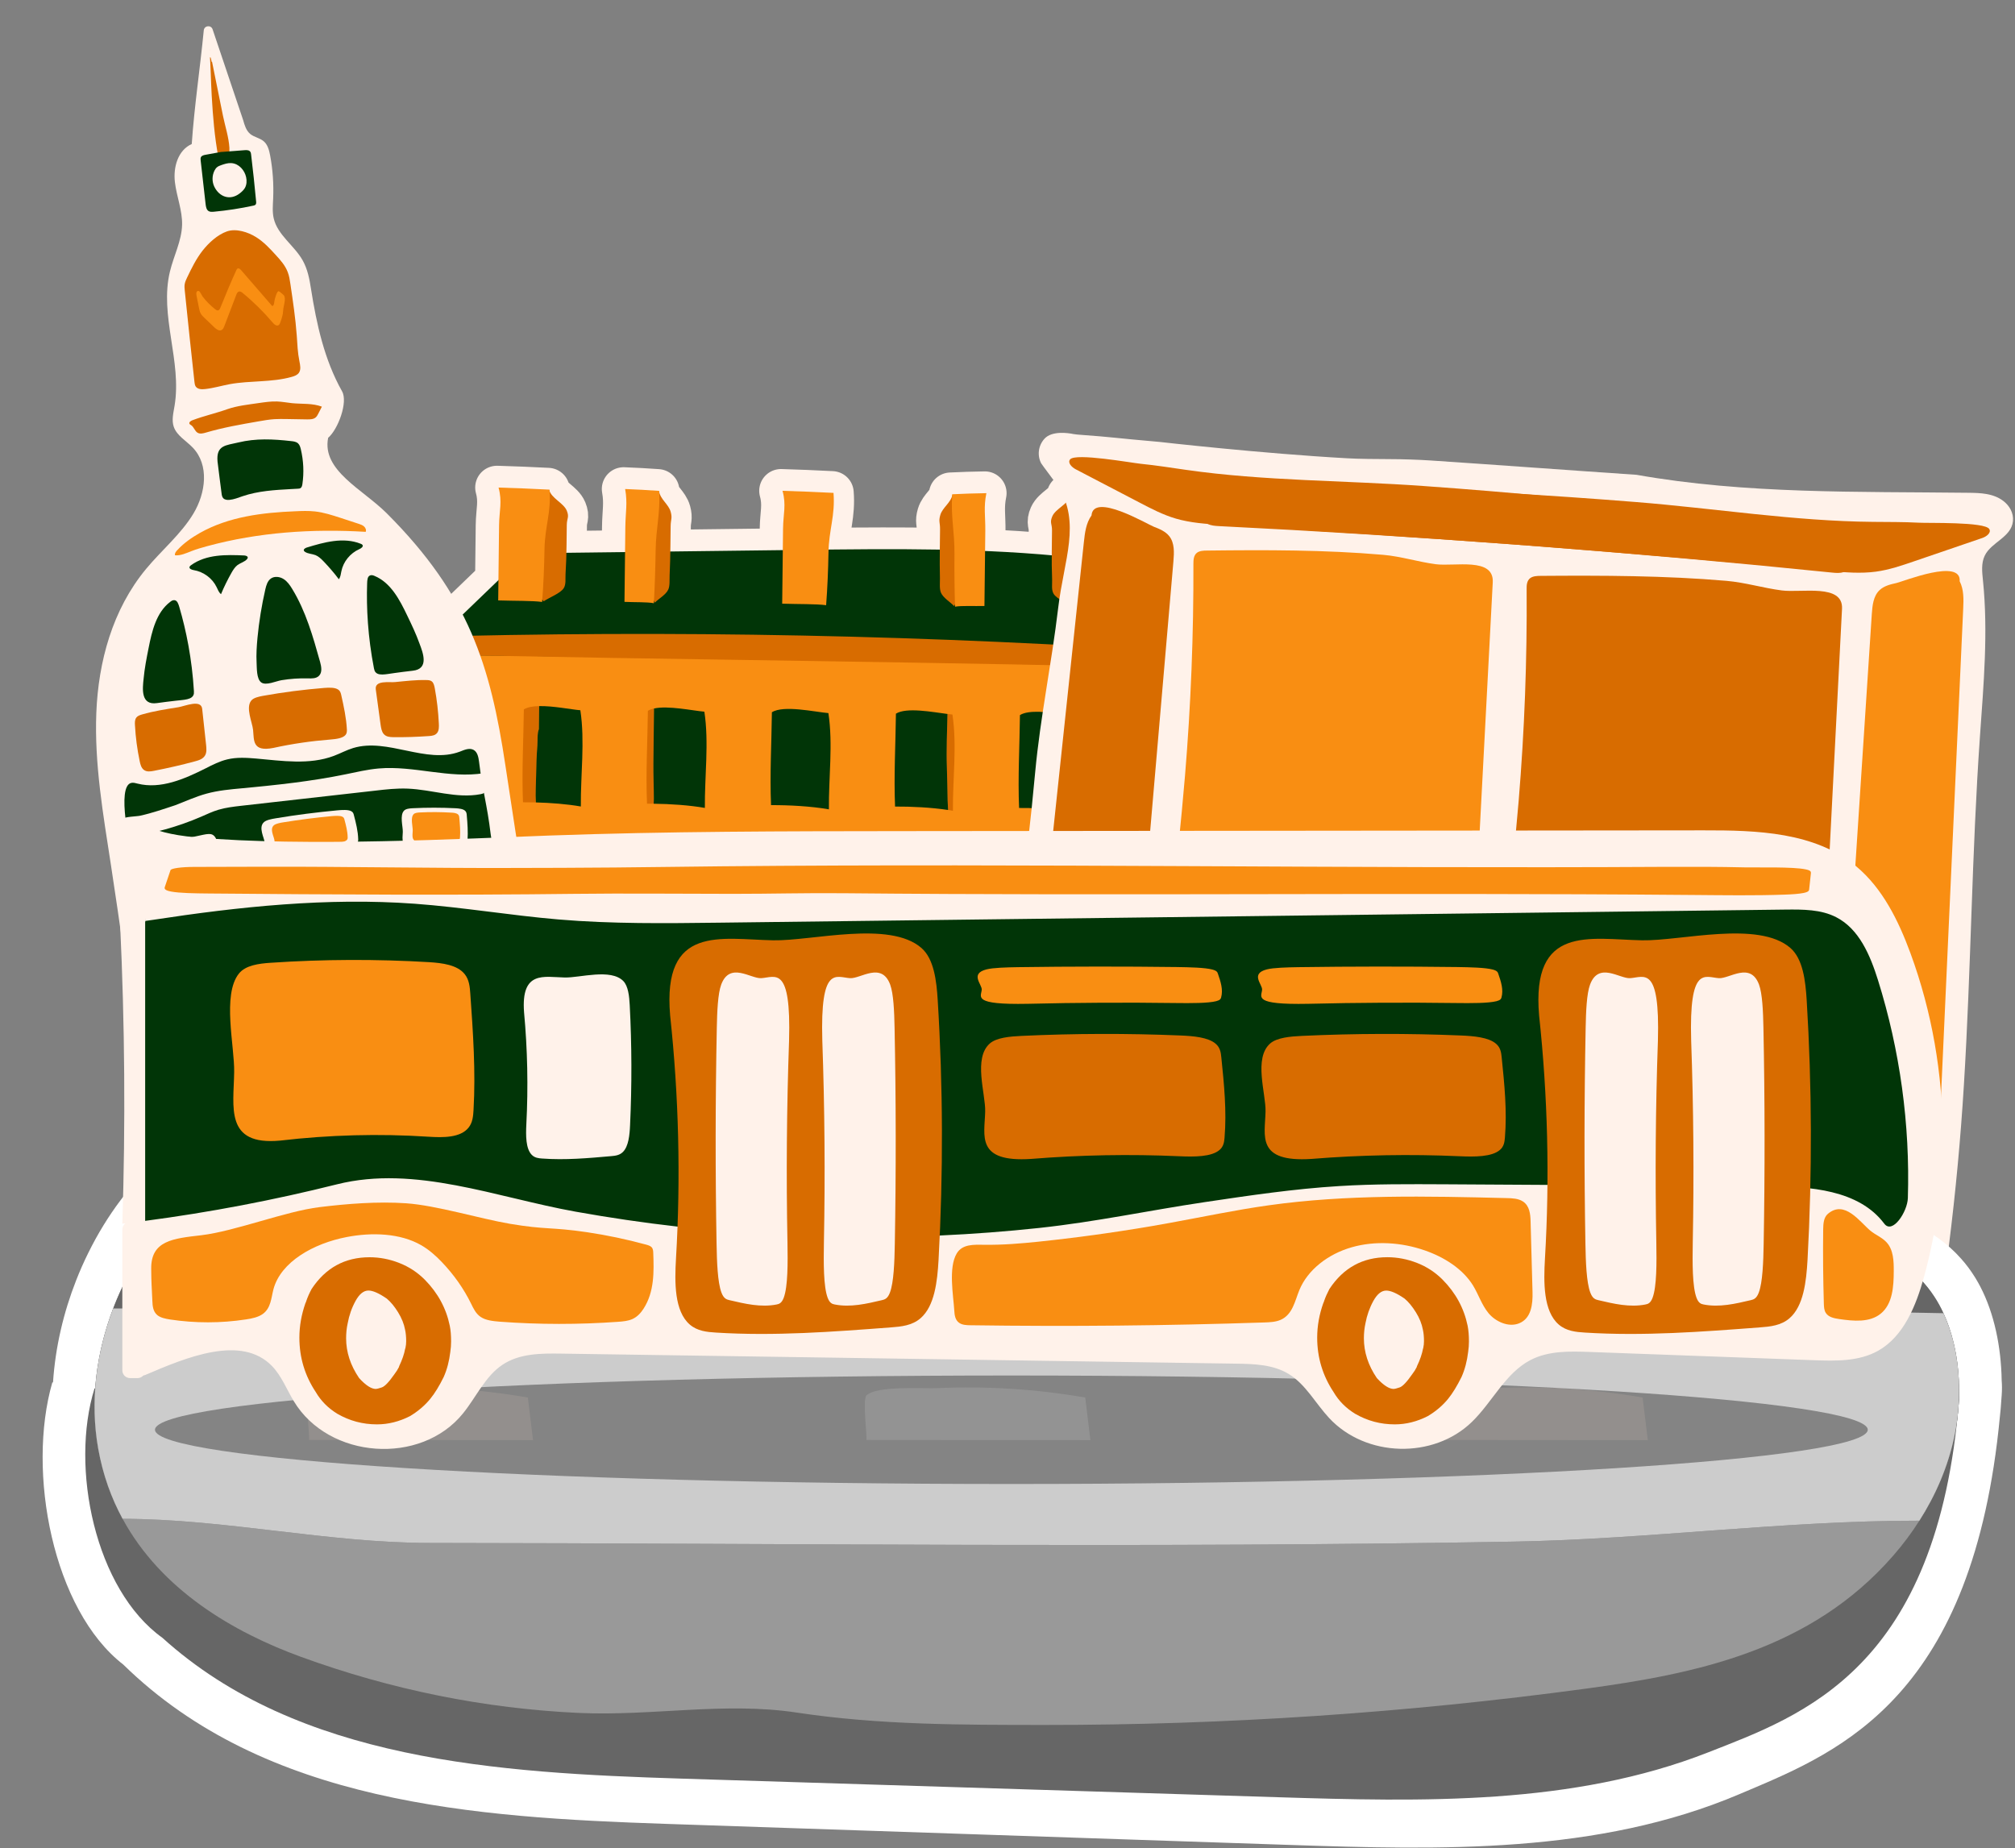 <svg width="520" height="477" viewBox="0 0 520 477" fill="none" xmlns="http://www.w3.org/2000/svg">
<rect x="0" y="0" width="520" height="477" fill="#808080" stroke="none"/>
<path d="M309.428 254.59C308.457 254.576 307.446 254.564 306.411 254.555C306.284 250.869 306.156 247.185 306.028 243.499C306.444 243.506 306.86 243.517 307.273 243.522L307.298 241.343C306.851 241.338 306.399 241.326 305.953 241.318C305.169 218.704 304.381 196.095 303.664 173.406C303.627 173.46 303.633 173.187 303.656 172.817C303.66 172.926 303.665 173.038 303.667 173.148C304.92 171.602 306.17 170.059 307.42 168.51C304.6 168.317 301.782 168.13 298.961 167.945C295.594 162.458 292.068 157.072 288.391 151.797C288.446 147.013 288.501 142.23 288.556 137.447C288.6 133.607 287.822 131.318 288.914 127.67C284.379 127.712 280.229 127.762 275.75 127.902C275.736 128.044 275.728 128.178 275.715 128.317C274.909 130.238 271.982 131.383 271.175 133.222C270.433 134.916 271.107 135.143 271.087 136.924C271.067 138.675 271.047 140.427 271.026 142.178C271.022 142.557 271.021 142.937 271.019 143.316C265.294 142.804 259.555 142.444 253.812 142.199C253.831 140.484 253.851 138.766 253.871 137.051C253.915 133.212 253.404 130.926 254.147 127.274C251.114 127.333 248.336 127.399 245.341 127.555C245.33 127.698 245.325 127.831 245.318 127.971C244.774 129.895 242.809 131.051 242.262 132.893C241.76 134.59 242.21 134.814 242.189 136.595C242.169 138.347 242.149 140.098 242.129 141.849C232.566 141.67 222.991 141.73 213.425 141.835C213.646 136.374 215.15 132.815 214.698 127.204C210.224 126.961 206.076 126.816 201.542 126.67C202.551 130.343 201.72 132.613 201.676 136.452C201.655 138.294 201.634 140.134 201.613 141.976C191.937 142.096 182.261 142.212 172.586 142.332C172.594 141.904 172.599 141.476 172.604 141.048C172.624 139.297 172.644 137.545 172.664 135.794C172.684 134.016 173.139 133.799 172.676 132.091C172.172 130.237 170.237 129.034 169.737 127.1C169.733 126.961 169.728 126.827 169.721 126.684C166.73 126.459 163.954 126.33 160.923 126.201C161.583 129.869 161.019 132.142 160.975 135.982C160.95 138.146 160.925 140.31 160.901 142.471C155.855 142.531 150.812 142.595 145.766 142.655C145.78 142.015 145.79 141.375 145.798 140.737C145.818 138.986 145.838 137.235 145.858 135.483C145.878 133.705 146.558 133.491 145.855 131.78C145.093 129.923 142.19 128.708 141.429 126.772C141.418 126.632 141.417 126.499 141.403 126.356C136.929 126.113 132.781 125.969 128.247 125.822C129.256 129.495 128.425 131.765 128.381 135.604C128.327 140.309 128.273 145.01 128.219 149.715C123.191 154.559 118.163 159.401 113.136 164.246C110.646 164.308 108.156 164.374 105.666 164.445C108.632 167.293 109.811 168.824 113.858 169.038L110.246 168.996C110.023 192.109 109.8 215.222 109.577 238.335C108.539 238.323 107.504 238.305 106.466 238.293L106.441 240.473C107.479 240.484 108.517 240.499 109.555 240.514C109.514 244.636 109.476 248.755 109.435 252.877C108.403 252.865 107.441 252.851 106.57 252.835C107.475 253.273 108.769 253.771 109.139 254.288L109.421 254.291C109.27 269.855 109.119 285.42 108.97 300.984C174.314 306.734 242.432 303.445 307.949 300.676C307.481 285.909 306.982 271.175 306.478 256.45C306.699 256.45 306.921 256.449 307.139 256.449C307.064 255.874 309.018 255.141 309.428 254.59Z" stroke="#FFF2EA" stroke-width="11.231" stroke-miterlimit="10" stroke-linejoin="round"/>
<path d="M111.974 165.765C118.226 159.742 124.479 153.721 130.731 147.698C132.333 146.156 133.982 144.581 136.013 143.709C138.194 142.775 140.626 142.73 142.991 142.702C164.304 142.44 185.616 142.178 206.928 141.919C230.357 141.632 253.852 141.346 277.148 143.881C279.07 144.092 281.04 144.333 282.757 145.242C284.923 146.39 286.447 148.465 287.872 150.488C292.391 156.909 296.684 163.493 300.741 170.224L203.461 224.484L111.974 165.765Z" fill="#013507"/>
<path d="M308.35 300.684C242.833 303.453 174.714 306.742 109.371 300.992C109.794 256.997 110.22 212.999 110.647 169.004L304.108 171.225C304.219 171.072 303.957 173.564 304.065 173.41C305.413 215.929 307.001 258.165 308.35 300.684Z" fill="#F98E12"/>
<path d="M307.821 168.518C306.571 170.067 305.321 171.61 304.067 173.156C304.063 173.01 304.056 172.861 304.051 172.715C304.019 171.831 170.143 170.042 157.909 169.799C148.347 169.607 138.784 169.433 129.224 169.278C124.31 169.197 119.377 169.256 114.467 169.057C110.253 168.884 109.09 167.347 106.072 164.453C173.334 162.53 240.689 163.886 307.821 168.518Z" fill="#D86C00"/>
<path d="M141.724 126.433C142.246 128.579 145.456 129.824 146.262 131.788C146.965 133.499 146.285 133.71 146.265 135.491C146.245 137.242 146.224 138.994 146.204 140.745C146.176 143.225 146.105 145.701 145.946 148.161C145.872 149.301 146.122 150.834 145.461 151.828C144.584 153.151 141.816 154.166 140.298 155.19C137.797 152.326 138.069 151.355 137.817 148.162C137.529 144.47 137.178 140.353 137.393 136.682C137.578 133.573 138.482 129.61 141.724 126.433Z" fill="#D86C00"/>
<path d="M128.568 154.958C128.642 148.512 128.717 142.062 128.791 135.615C128.835 131.776 129.665 129.506 128.657 125.833C133.19 125.98 137.338 126.124 141.813 126.367C142.286 132.237 140.614 135.854 140.516 141.757C140.44 146.24 140.251 150.858 139.908 155.353C137.331 155.004 132.716 155.1 128.568 154.958Z" fill="#F98E12"/>
<path d="M201.855 155.799C201.929 149.352 202.003 142.903 202.077 136.456C202.121 132.617 202.951 130.347 201.943 126.674C206.477 126.82 210.625 126.965 215.099 127.208C215.572 133.078 213.901 136.695 213.802 142.598C213.727 147.081 213.537 151.699 213.194 156.193C210.621 155.845 206.003 155.941 201.855 155.799Z" fill="#F98E12"/>
<path d="M170.066 126.758C170.409 128.902 172.55 130.134 173.08 132.095C173.543 133.804 173.088 134.017 173.068 135.799C173.048 137.55 173.028 139.301 173.007 141.052C172.979 143.532 172.923 146.008 172.807 148.469C172.754 149.61 172.913 151.141 172.467 152.138C171.875 153.464 170.021 154.49 169.001 155.519C167.337 152.665 167.525 151.693 167.37 148.501C167.191 144.81 166.974 140.695 167.131 137.024C167.264 133.914 167.884 129.947 170.066 126.758Z" fill="#D86C00"/>
<path d="M161.156 155.333C161.23 148.886 161.305 142.437 161.379 135.99C161.423 132.151 161.986 129.877 161.327 126.209C164.358 126.338 167.134 126.467 170.124 126.692C170.418 132.56 169.287 136.184 169.198 142.087C169.131 146.57 168.987 151.188 168.738 155.684C167.018 155.345 163.929 155.459 161.156 155.333Z" fill="#F98E12"/>
<path d="M245.802 127.628C245.41 129.763 243.241 130.946 242.666 132.895C242.164 134.592 242.614 134.816 242.593 136.597C242.573 138.349 242.553 140.1 242.533 141.851C242.505 144.331 242.503 146.808 242.563 149.27C242.59 150.412 242.396 151.94 242.818 152.946C243.38 154.285 245.21 155.353 246.206 156.406C247.935 153.591 247.77 152.614 247.998 149.427C248.262 145.742 248.573 141.632 248.5 137.958C248.439 134.846 247.908 130.866 245.802 127.628Z" fill="#D86C00"/>
<path d="M254.05 156.399C254.124 149.953 254.198 143.503 254.272 137.056C254.316 133.217 253.805 130.931 254.548 127.279C251.515 127.338 248.736 127.404 245.742 127.561C245.313 133.42 246.361 137.069 246.314 142.972C246.278 147.455 246.316 152.076 246.462 156.576C248.189 156.277 251.274 156.461 254.05 156.399Z" fill="#F98E12"/>
<path d="M276.234 127.977C275.663 130.111 272.426 131.281 271.575 133.227C270.833 134.921 271.508 135.147 271.487 136.929C271.467 138.68 271.447 140.431 271.427 142.183C271.398 144.662 271.412 147.14 271.515 149.603C271.562 150.744 271.278 152.271 271.916 153.28C272.762 154.622 275.506 155.701 277 156.759C279.566 153.954 279.317 152.977 279.642 149.79C280.015 146.106 280.46 141.998 280.329 138.324C280.219 135.211 279.402 131.228 276.234 127.977Z" fill="#D86C00"/>
<path d="M288.735 156.797C288.809 150.35 288.883 143.901 288.957 137.454C289.001 133.615 288.223 131.326 289.315 127.678C284.779 127.72 280.629 127.769 276.15 127.909C275.543 133.767 277.131 137.421 277.093 143.325C277.066 147.808 277.15 152.429 277.389 156.931C279.97 156.642 284.582 156.843 288.735 156.797Z" fill="#F98E12"/>
<path d="M139.141 182.235L139.073 188.181C138.605 189.238 138.778 191.14 138.678 192.393C138.482 194.961 138.383 197.51 138.353 200.09C138.327 202.388 138.132 204.789 138.294 207.095C137.144 207.064 136.024 207.054 134.964 207.06C134.634 199.127 135.094 191.04 135.185 183.088C136.121 182.501 137.532 182.265 139.141 182.235Z" fill="#D86C00"/>
<path d="M149.895 208.145C146.372 207.522 142.157 207.197 138.294 207.095C138.132 204.789 138.326 202.387 138.353 200.09C138.382 197.51 138.482 194.961 138.678 192.392C138.777 191.14 138.605 189.237 139.072 188.18L139.141 182.235C142.748 182.161 147.339 183.1 149.768 183.307C150.987 191.298 149.816 200.03 149.895 208.145Z" fill="#013507"/>
<path d="M168.732 206.173C168.732 206.51 168.705 206.956 168.691 207.432C168.105 207.426 167.528 207.425 166.97 207.428C166.639 199.495 167.102 191.408 167.193 183.456C167.627 183.182 168.164 182.987 168.776 182.852C168.722 187.547 168.671 192.243 168.614 196.938C168.578 200.021 168.737 203.092 168.732 206.173Z" fill="#D86C00"/>
<path d="M181.901 208.513C177.881 207.802 172.964 207.481 168.691 207.432C168.705 206.956 168.732 206.51 168.733 206.173C168.738 203.092 168.579 200.021 168.614 196.938C168.671 192.242 168.722 187.547 168.776 182.852C172.437 182.038 178.765 183.419 181.773 183.675C182.993 191.666 181.824 200.398 181.901 208.513Z" fill="#013507"/>
<path d="M199.198 183.823C199.107 191.775 198.644 199.862 198.978 207.795C203.598 207.769 209.338 208.072 213.909 208.88C213.829 200.765 215.001 192.033 213.781 184.042C210.27 183.744 202.234 181.912 199.198 183.823Z" fill="#013507"/>
<path d="M245.915 209.248C245.509 209.177 245.091 209.108 244.667 209.045C244.638 208.125 244.566 207.22 244.549 206.561C244.485 203.746 244.453 200.923 244.358 198.111C244.198 193.523 244.409 188.878 244.508 184.268C244.978 184.328 245.408 184.378 245.787 184.41C247.007 192.401 245.838 201.133 245.915 209.248Z" fill="#D86C00"/>
<path d="M244.666 209.045C240.33 208.388 235.194 208.135 230.983 208.162C230.652 200.23 231.115 192.142 231.207 184.19C233.916 182.485 240.604 183.761 244.507 184.267C244.409 188.877 244.198 193.522 244.358 198.11C244.453 200.922 244.484 203.746 244.549 206.561C244.566 207.219 244.637 208.125 244.666 209.045Z" fill="#013507"/>
<path d="M277.923 209.615C276.648 209.391 275.284 209.206 273.88 209.053C274.026 200.813 274.357 192.603 274.507 184.357C275.782 184.536 276.928 184.703 277.795 184.777C279.015 192.769 277.843 201.5 277.923 209.615Z" fill="#D86C00"/>
<path d="M274.506 184.356C274.357 192.602 274.026 200.812 273.88 209.052C270.239 208.661 266.325 208.51 262.991 208.53C262.658 200.597 263.121 192.51 263.212 184.558C265.499 183.118 270.618 183.802 274.506 184.356Z" fill="#013507"/>
<path d="M134.763 219.843C134.672 227.795 134.209 235.882 134.542 243.815C139.163 243.789 144.903 244.092 149.474 244.9C149.394 236.785 150.566 228.053 149.346 220.062C145.835 219.764 137.799 217.932 134.763 219.843Z" fill="#013507"/>
<path d="M166.771 220.211C166.68 228.163 166.217 236.25 166.551 244.183C171.171 244.157 176.911 244.459 181.482 245.268C181.402 237.153 182.574 228.421 181.354 220.43C177.843 220.131 169.807 218.3 166.771 220.211Z" fill="#013507"/>
<path d="M198.777 220.578C198.685 228.53 198.222 236.618 198.556 244.55C203.177 244.524 208.916 244.827 213.488 245.635C213.408 237.521 214.579 228.789 213.36 220.797C209.848 220.499 201.813 218.667 198.777 220.578Z" fill="#013507"/>
<path d="M230.782 220.947C230.691 228.899 230.227 236.986 230.561 244.919C235.182 244.893 240.921 245.195 245.493 246.004C245.413 237.889 246.585 229.157 245.365 221.166C241.856 220.867 233.818 219.036 230.782 220.947Z" fill="#013507"/>
<path d="M262.79 221.313C262.699 229.265 262.235 237.353 262.569 245.285C267.19 245.259 272.929 245.562 277.501 246.37C277.421 238.255 278.593 229.524 277.373 221.532C273.861 221.234 265.826 219.402 262.79 221.313Z" fill="#013507"/>
<path d="M134.271 262.669C134.18 270.621 133.717 278.708 134.051 286.641C138.671 286.615 144.411 286.918 148.982 287.726C148.902 279.611 150.074 270.879 148.854 262.888C145.343 262.589 137.307 260.758 134.271 262.669Z" fill="#013507"/>
<path d="M166.28 263.036C166.188 270.988 165.725 279.076 166.059 287.008C170.679 286.983 176.419 287.285 180.99 288.094C180.911 279.979 182.082 271.247 180.863 263.255C177.351 262.957 169.316 261.125 166.28 263.036Z" fill="#013507"/>
<path d="M198.285 263.404C198.194 271.356 197.73 279.443 198.064 287.376C202.685 287.35 208.424 287.653 212.996 288.461C212.916 280.346 214.088 271.614 212.868 263.623C209.356 263.325 201.321 261.493 198.285 263.404Z" fill="#013507"/>
<path d="M230.29 263.772C230.199 271.724 229.736 279.811 230.07 287.744C234.69 287.718 240.43 288.021 245.001 288.829C244.921 280.714 246.093 271.982 244.873 263.991C241.365 263.692 233.326 261.861 230.29 263.772Z" fill="#013507"/>
<path d="M262.298 264.139C262.207 272.091 261.744 280.178 262.078 288.111C266.698 288.085 272.438 288.388 277.009 289.196C276.929 281.081 278.101 272.349 276.882 264.358C273.37 264.06 265.335 262.228 262.298 264.139Z" fill="#013507"/>
<path d="M138.719 218.978L138.651 224.924C138.183 225.981 138.356 227.883 138.256 229.136C138.06 231.705 137.961 234.253 137.931 236.833C137.905 239.131 137.71 241.533 137.872 243.838C136.722 243.807 135.602 243.797 134.542 243.803C134.211 235.871 134.672 227.783 134.763 219.831C135.698 219.244 137.11 219.008 138.719 218.978Z" fill="#D86C00"/>
<path d="M138.227 261.795L138.159 267.74C137.691 268.797 137.864 270.7 137.764 271.952C137.568 274.521 137.469 277.07 137.439 279.65C137.413 281.947 137.218 284.349 137.38 286.655C136.23 286.623 135.11 286.614 134.051 286.62C133.72 278.687 134.18 270.6 134.271 262.648C135.207 262.06 136.618 261.825 138.227 261.795Z" fill="#D86C00"/>
<path d="M277.501 246.371C276.226 246.147 274.862 245.961 273.458 245.808C273.604 237.568 273.935 229.358 274.085 221.112C275.361 221.291 276.506 221.459 277.373 221.533C278.593 229.524 277.421 238.256 277.501 246.371Z" fill="#D86C00"/>
<path d="M277.009 289.196C275.734 288.972 274.37 288.786 272.966 288.633C273.113 280.394 273.444 272.183 273.593 263.938C274.869 264.116 276.014 264.284 276.882 264.358C278.101 272.349 276.929 281.081 277.009 289.196Z" fill="#D86C00"/>
<path d="M245.494 245.875C245.088 245.804 244.67 245.735 244.246 245.673C244.217 244.753 244.145 243.847 244.128 243.188C244.064 240.374 244.032 237.55 243.937 234.738C243.777 230.15 243.989 225.505 244.087 220.895C244.557 220.955 244.987 221.006 245.366 221.037C246.586 229.029 245.417 237.761 245.494 245.875Z" fill="#D86C00"/>
<path d="M245.004 288.574C244.598 288.502 244.18 288.434 243.755 288.371C243.727 287.451 243.655 286.546 243.638 285.887C243.573 283.072 243.542 280.249 243.447 277.437C243.287 272.848 243.498 268.203 243.597 263.593C244.067 263.653 244.497 263.704 244.876 263.736C246.096 271.727 244.927 280.459 245.004 288.574Z" fill="#D86C00"/>
<path d="M168.31 242.928C168.309 243.265 168.283 243.711 168.269 244.187C167.683 244.181 167.106 244.18 166.547 244.183C166.217 236.25 166.68 228.163 166.771 220.211C167.205 219.937 167.742 219.742 168.353 219.607C168.3 224.302 168.249 228.997 168.192 233.693C168.156 236.776 168.315 239.847 168.31 242.928Z" fill="#D86C00"/>
<path d="M167.819 285.757C167.818 286.094 167.791 286.54 167.777 287.016C167.191 287.01 166.614 287.009 166.056 287.012C165.725 279.079 166.188 270.992 166.279 263.04C166.714 262.766 167.25 262.571 167.862 262.436C167.808 267.131 167.757 271.827 167.7 276.522C167.665 279.605 167.824 282.676 167.819 285.757Z" fill="#D86C00"/>
<path d="M109.54 254.295C109.169 253.778 107.876 253.281 106.97 252.842C113.422 252.959 124.853 253.008 133.358 252.82C147.361 252.508 161.449 253.04 175.392 252.96C186.655 252.895 197.749 253.46 208.958 253.622C214.927 253.708 220.916 253.723 226.827 253.921C239.705 254.357 252.826 253.958 265.76 254.262C272.539 254.421 279.366 254.427 286.15 254.505C293.446 254.589 302.654 254.491 309.826 254.601C309.416 255.151 307.461 255.888 307.534 256.462C294.86 256.502 281.89 256.405 269.244 255.938L109.54 254.295Z" fill="#D86C00"/>
<path d="M111.585 252.766C111.637 248.292 111.449 243.727 111.756 239.265C112.485 239.704 113.143 239.299 113.838 239.55C114.618 239.832 114.139 240.844 114.087 241.632C113.929 244.017 113.941 246.421 113.914 248.819C113.898 250.158 114.184 251.991 113.757 253.234C113.048 253.314 112.304 252.838 111.585 252.766Z" fill="#D86C00"/>
<path d="M125.237 252.922C125.289 248.448 125.101 243.883 125.407 239.421C126.137 239.861 126.794 239.455 127.49 239.706C128.27 239.988 127.791 241 127.739 241.789C127.581 244.173 127.593 246.577 127.565 248.975C127.55 250.314 127.836 252.148 127.408 253.39C126.7 253.47 125.956 252.994 125.237 252.922Z" fill="#D86C00"/>
<path d="M138.889 253.079C138.94 248.605 138.753 244.041 139.059 239.578C139.789 240.018 140.446 239.613 141.141 239.863C141.921 240.146 141.442 241.157 141.391 241.946C141.233 244.33 141.245 246.735 141.217 249.132C141.202 250.471 141.487 252.305 141.06 253.548C140.352 253.627 139.604 253.151 138.889 253.079Z" fill="#D86C00"/>
<path d="M152.538 253.236C152.589 248.762 152.402 244.197 152.708 239.735C153.438 240.174 154.095 239.769 154.79 240.02C155.57 240.302 155.091 241.313 155.04 242.102C154.882 244.486 154.894 246.891 154.866 249.289C154.851 250.627 155.136 252.461 154.709 253.704C154.001 253.784 153.257 253.308 152.538 253.236Z" fill="#D86C00"/>
<path d="M166.19 253.393C166.241 248.919 166.054 244.354 166.36 239.892C167.09 240.331 167.747 239.926 168.442 240.177C169.222 240.459 168.743 241.471 168.692 242.259C168.534 244.644 168.546 247.048 168.518 249.446C168.503 250.784 168.788 252.618 168.361 253.861C167.653 253.941 166.909 253.465 166.19 253.393Z" fill="#D86C00"/>
<path d="M179.842 253.549C179.893 249.075 179.706 244.51 180.012 240.048C180.742 240.488 181.399 240.082 182.094 240.333C182.874 240.615 182.395 241.627 182.343 242.416C182.186 244.8 182.197 247.204 182.17 249.602C182.155 250.941 182.44 252.775 182.013 254.017C181.305 254.097 180.56 253.621 179.842 253.549Z" fill="#D86C00"/>
<path d="M193.491 253.706C193.542 249.232 193.355 244.667 193.661 240.205C194.39 240.644 195.048 240.239 195.743 240.49C196.523 240.772 196.044 241.784 195.992 242.572C195.835 244.957 195.846 247.361 195.819 249.759C195.803 251.097 196.089 252.931 195.662 254.174C194.957 254.254 194.209 253.778 193.491 253.706Z" fill="#D86C00"/>
<path d="M207.143 253.862C207.194 249.388 207.007 244.823 207.313 240.361C208.043 240.801 208.7 240.395 209.395 240.646C210.175 240.928 209.696 241.94 209.645 242.729C209.487 245.113 209.498 247.517 209.471 249.915C209.456 251.254 209.741 253.088 209.314 254.33C208.606 254.41 207.861 253.934 207.143 253.862Z" fill="#D86C00"/>
<path d="M220.795 254.019C220.846 249.545 220.659 244.98 220.965 240.518C221.694 240.958 222.352 240.553 223.047 240.803C223.827 241.086 223.348 242.097 223.296 242.886C223.138 245.27 223.15 247.674 223.123 250.072C223.107 251.411 223.393 253.245 222.966 254.488C222.258 254.567 221.513 254.091 220.795 254.019Z" fill="#D86C00"/>
<path d="M234.446 254.176C234.498 249.702 234.31 245.137 234.617 240.675C235.346 241.115 236.004 240.709 236.699 240.96C237.479 241.242 237 242.254 236.948 243.042C236.79 245.427 236.802 247.831 236.775 250.229C236.759 251.568 237.045 253.401 236.618 254.644C235.909 254.724 235.165 254.248 234.446 254.176Z" fill="#D86C00"/>
<path d="M248.096 254.333C248.147 249.859 247.96 245.294 248.266 240.832C248.995 241.271 249.653 240.866 250.348 241.117C251.128 241.399 250.649 242.411 250.597 243.199C250.439 245.583 250.451 247.988 250.424 250.386C250.408 251.724 250.694 253.558 250.267 254.801C249.559 254.881 248.814 254.405 248.096 254.333Z" fill="#D86C00"/>
<path d="M261.747 254.49C261.799 250.016 261.611 245.451 261.917 240.989C262.647 241.428 263.304 241.023 264 241.274C264.78 241.556 264.301 242.567 264.249 243.356C264.091 245.74 264.103 248.145 264.075 250.543C264.06 251.881 264.346 253.715 263.918 254.958C263.21 255.038 262.466 254.562 261.747 254.49Z" fill="#D86C00"/>
<path d="M275.4 254.646C275.451 250.172 275.264 245.607 275.57 241.145C276.299 241.585 276.957 241.18 277.652 241.43C278.432 241.713 277.953 242.724 277.901 243.513C277.743 245.897 277.755 248.301 277.728 250.699C277.712 252.038 277.998 253.872 277.571 255.114C276.863 255.194 276.118 254.718 275.4 254.646Z" fill="#D86C00"/>
<path d="M289.051 254.803C289.103 250.329 288.915 245.764 289.222 241.302C289.951 241.742 290.609 241.336 291.304 241.587C292.084 241.869 291.605 242.881 291.553 243.669C291.395 246.054 291.407 248.458 291.38 250.856C291.364 252.195 291.65 254.028 291.223 255.271C290.514 255.351 289.767 254.875 289.051 254.803Z" fill="#D86C00"/>
<path d="M302.7 254.96C302.752 250.486 302.564 245.921 302.87 241.459C303.6 241.898 304.257 241.493 304.953 241.744C305.733 242.026 305.253 243.037 305.202 243.826C305.044 246.21 305.056 248.615 305.028 251.013C305.013 252.351 305.298 254.185 304.871 255.428C304.163 255.508 303.419 255.032 302.7 254.96Z" fill="#D86C00"/>
<path d="M307.676 243.529C301.09 243.442 294.386 243.007 287.645 242.929C281.29 242.856 274.975 242.911 268.651 243.054C263.954 243.161 259.454 242.73 254.761 242.676C236.314 242.464 217.765 242.916 199.354 242.41C168.496 241.564 137.733 240.838 106.842 240.483L106.867 238.304C137.761 238.658 168.521 239.385 199.379 240.231C217.79 240.737 236.339 240.285 254.787 240.497C259.479 240.551 263.979 240.982 268.676 240.875C275 240.732 281.315 240.677 287.67 240.75C294.411 240.827 301.115 241.262 307.701 241.35L307.676 243.529Z" fill="#D86C00"/>
<path d="M297.948 316.712C299.664 317.538 301.403 317.322 303.063 316.715C303.836 316.425 304.579 316.06 305.271 315.636C309.212 313.222 311.54 308.871 311.851 304.276C311.999 302.087 312.166 299.882 312.314 297.694C312.399 296.564 312.672 293.451 313.397 292.589C314.345 291.451 316.002 291.357 317.452 291.338L324.987 291.323C340.202 291.322 355.228 293.579 370.42 294.364C371.99 294.447 373.685 294.575 374.85 295.653C376.957 297.609 376.031 301.113 375.464 304.003C374.606 308.3 375.024 313.189 378.694 316.033C380.84 317.717 383.97 317.771 386.115 316.082C389.489 313.406 389.785 308.773 389.922 304.311C389.947 303.249 389.977 302.134 390.488 301.201C391.317 299.688 393.206 297.503 396.341 297.741C419.853 299.523 442.721 299.167 466.091 302.35C466.744 302.436 467.433 302.543 468.013 302.862C469.492 303.671 469.965 305.65 469.816 307.38C469.666 309.11 469.064 310.768 469.024 312.507C468.941 315.781 471.242 319.035 474.351 319.619C477.459 320.203 480.915 317.66 481.071 314.391C481.111 313.386 480.892 312.398 480.968 311.396C481.044 310.394 481.583 309.335 482.518 309.094C483.078 308.953 483.652 309.125 484.189 309.294C485.782 309.8 487.375 310.305 488.968 310.811C489.452 310.958 489.935 311.123 490.312 311.463C490.844 311.943 491.061 312.711 491.17 313.452C491.824 318.121 489.099 323.358 491.864 327.27C493.585 329.71 496.998 330.39 499.502 328.802C502.159 327.116 502.628 324.072 502.973 321.221C504.689 307.531 505.97 293.771 506.813 279.997C508.669 249.949 508.845 220.068 510.956 190.04C511.898 176.64 513.103 163.168 511.732 149.812C511.51 147.669 511.244 145.376 512.18 143.431C513.879 139.876 519.027 138.708 519.474 134.508C519.686 132.434 518.587 130.482 516.939 129.257C514.319 127.299 511.044 127.215 507.93 127.181C479.322 126.845 450.526 127.54 422.344 122.544C404.799 121.361 386.717 120.008 369.189 118.844C366.326 118.646 361.645 118.492 358.785 118.495C355.248 118.484 350.686 118.45 347.711 118.279C325.385 117.045 299.233 114.054 299.233 114.054C286.394 112.934 288.521 112.931 277.985 112.15C277.657 112.125 277.312 112.081 277.005 112.021C275.633 111.734 271.427 111.121 269.524 113.25C267.963 114.983 267.607 117.504 268.695 119.584C268.905 119.966 272.788 125.081 273.017 125.447C279.045 134.922 274.539 144.551 273.101 156.741C271.298 171.817 268.494 184.875 267.143 199.307C265.824 213.559 264.921 220.639 263.258 232.903C262.525 238.218 262.028 243.569 261.714 248.916C261.039 260.961 260.08 272.399 257.916 284.021C256.439 291.9 257.51 299.295 258.053 307.364C258.066 307.677 258.097 307.991 258.127 308.323C258.663 314.559 266.219 317.404 270.642 312.992C272.248 311.391 273.095 309.641 274.264 305.349C275.532 300.716 275.749 295.912 276.96 294.446C279.041 291.909 284.781 291.153 288.939 290.717C293.817 290.207 295.244 286.374 295.087 301.978C295.05 306.338 294.995 312.382 295.825 314.498C295.825 314.498 296.621 316.08 297.948 316.712Z" fill="#FFF2EA"/>
<path d="M505.722 150.017C506.823 152.172 506.742 154.695 506.633 157.106C504.426 205.566 502.218 254.025 500.011 302.485C499.966 303.563 499.879 304.711 499.175 305.537C497.93 306.964 495.657 306.48 493.87 305.868C490.671 304.782 487.471 303.715 484.272 302.629C481.412 301.661 478.377 300.588 476.524 298.193C474.237 295.234 474.364 291.138 474.611 287.399C477.429 244.429 480.245 201.478 483.044 158.507C483.196 156.264 483.437 153.808 485.074 152.283C486.238 151.198 487.862 150.808 489.41 150.467C491.219 150.054 506.177 144.021 505.722 150.017Z" fill="#F98E12"/>
<path d="M385.228 150.286C382.974 193.078 380.738 235.872 378.485 278.646C378.408 280.143 378.246 281.798 377.05 282.826C375.834 283.87 373.943 283.91 372.222 283.889C349.57 283.565 326.912 282.361 304.336 280.319C303.645 280.249 302.934 280.195 302.314 279.91C300.363 279.047 300.083 276.698 300.102 274.756C300.216 249.801 303.743 225.031 305.811 200.169C307.318 181.991 308.04 163.753 307.975 145.511C307.978 144.503 308.029 143.352 308.868 142.682C309.55 142.148 310.562 142.096 311.497 142.094C326.561 141.916 341.906 141.888 356.949 143.193C361.611 143.602 365.922 145.01 370.514 145.615C375.36 146.257 385.578 143.732 385.228 150.286Z" fill="#F98E12"/>
<path d="M475.359 157.119C473.159 199.915 470.96 242.711 468.78 285.491C468.703 286.988 468.541 288.644 467.29 289.667C466.002 290.706 464.02 290.739 462.207 290.711C438.334 290.294 414.473 288.999 390.694 286.866C389.967 286.793 389.219 286.736 388.563 286.448C386.503 285.577 386.204 283.227 386.205 281.284C386.227 256.321 389.846 231.558 391.914 206.696C393.42 188.518 394.107 170.278 393.969 152.03C393.953 151.021 394.022 149.871 394.898 149.204C395.616 148.672 396.683 148.625 397.655 148.625C413.52 148.508 429.686 148.542 445.53 149.909C450.429 150.335 454.996 151.762 459.824 152.385C464.944 153.048 475.691 150.564 475.359 157.119Z" fill="#D86C00"/>
<path d="M497.075 319.455C497.017 320.22 496.919 321.038 496.383 321.583C495.629 322.333 494.284 322.176 493.517 321.421C492.748 320.685 492.504 319.548 492.511 318.486C492.544 316.124 491.878 310.153 495.491 310.372C499.341 310.609 497.276 317.051 497.075 319.455Z" fill="#D86C00"/>
<path d="M476.34 311.504C476.273 312.397 476.162 313.379 475.618 314.016C474.853 314.929 473.511 314.736 472.751 313.872C471.992 313.007 471.763 311.67 471.786 310.407C471.851 307.608 471.267 300.562 474.882 300.763C478.732 301 476.574 308.663 476.34 311.504Z" fill="#F98E12"/>
<path d="M384.471 306.813C384.388 307.906 384.262 309.088 383.707 309.871C382.926 310.985 381.586 310.773 380.839 309.745C380.093 308.699 379.884 307.107 379.927 305.57C380.038 302.169 379.566 293.647 383.181 293.848C387.035 294.03 384.752 303.351 384.471 306.813Z" fill="#F98E12"/>
<path d="M304.127 304.846C304.018 306.285 303.862 307.85 303.287 308.906C302.479 310.384 301.139 310.155 300.417 308.799C299.695 307.442 299.526 305.322 299.605 303.312C299.798 298.836 299.531 287.598 303.149 287.762C307.003 287.944 304.49 300.291 304.127 304.846Z" fill="#D86C00"/>
<path d="M513.362 136.538C513.947 137.517 512.608 138.497 511.536 138.856C505.72 140.853 499.905 142.849 494.072 144.827C490.797 145.953 487.504 147.078 484.096 147.535C480.188 148.063 476.218 147.726 472.267 147.371C444.734 144.936 417.22 142.501 389.659 140.449C364.649 138.589 339.599 137.02 314.542 135.781C313.538 135.723 312.516 135.664 311.635 135.194C309.858 134.216 309.375 131.888 309.51 129.864C309.561 128.951 309.704 128.027 309.793 127.099C310.019 124.844 311.785 123.071 314.033 122.912C317.755 122.662 321.634 123.488 325.363 124.101C335.068 125.698 344.928 125.73 354.755 125.944C377.232 126.401 399.657 127.772 422.069 129.562C442.404 131.177 462.994 134.516 483.402 134.688C487.322 134.729 491.229 134.695 495.136 134.9C497.6 135.05 512.223 134.637 513.362 136.538Z" fill="#D86C00"/>
<path d="M281.681 133.033C280.267 134.997 279.967 137.503 279.711 139.903C274.588 188.142 269.465 236.38 264.341 284.619C264.223 285.691 264.136 286.839 264.708 287.762C265.723 289.361 268.043 289.225 269.902 288.889C273.228 288.298 276.553 287.725 279.879 287.134C282.852 286.608 286.014 286.005 288.207 283.917C290.914 281.336 291.406 277.268 291.725 273.534C295.418 230.631 299.109 187.746 302.819 144.845C303.008 142.604 303.139 140.14 301.751 138.385C300.764 137.137 299.217 136.507 297.739 135.936C296.012 135.256 282.135 127.037 281.681 133.033Z" fill="#D86C00"/>
<path d="M264.686 301.838C264.628 302.603 264.602 303.426 265.05 304.046C265.682 304.901 267.035 304.948 267.908 304.318C268.779 303.706 269.192 302.619 269.345 301.567C269.669 299.228 271.227 293.425 267.622 293.097C263.78 292.751 264.85 299.431 264.686 301.838Z" fill="#F98E12"/>
<path d="M276.161 118.556C275.434 119.436 276.61 120.606 277.616 121.123C283.064 123.973 288.512 126.824 293.98 129.658C297.048 131.265 300.134 132.874 303.434 133.839C307.218 134.951 311.194 135.215 315.153 135.461C342.738 137.203 370.305 138.945 397.861 141.071C422.865 143.003 447.865 145.228 472.822 147.78C473.823 147.874 474.843 147.97 475.784 147.638C477.689 146.939 478.518 144.711 478.689 142.689C478.776 141.779 478.774 140.844 478.826 139.914C478.943 137.65 477.464 135.631 475.266 135.135C471.624 134.327 467.665 134.559 463.886 134.602C454.051 134.718 444.299 133.264 434.551 131.993C412.26 129.094 389.868 127.048 367.461 125.441C347.114 123.972 326.238 124.167 306.056 121.262C302.174 120.712 298.317 120.089 294.423 119.702C291.967 119.461 277.573 116.849 276.161 118.556Z" fill="#D86C00"/>
<path d="M62.748 30.99C63.11 32.298 63.529 33.709 64.579 34.581C65.602 35.412 67.045 35.601 68.049 36.457C69.102 37.35 69.459 38.79 69.719 40.155C70.399 43.804 70.655 47.551 70.492 51.263C70.422 52.954 70.247 54.68 70.631 56.335C71.614 60.645 75.93 63.331 78.099 67.185C79.366 69.428 79.865 71.986 80.251 74.514C81.698 83.702 83.712 92.884 88.278 100.999C89.855 103.792 87.229 110.831 84.684 112.988C83.001 121.436 93.57 126.236 99.848 132.519C121.009 153.693 126.545 171.712 130.429 197.564C137.527 245.005 141.804 266.198 146.293 314.079C146.765 319.022 147.699 325.019 145.601 328.977C144.226 331.575 140.121 331.243 137.159 331.662C110.477 335.389 81.416 342.235 54.897 344.478C48.672 345.004 42.181 340.146 41.04 334.414C38.832 323.357 38.265 315.085 37.623 305.009C35.382 270.736 33.77 257.135 28.623 223.208C26.624 210.18 24.338 197.123 24.858 183.973C25.378 170.823 28.999 157.324 37.698 146.83C41.695 141.999 46.721 137.868 49.914 132.549C53.108 127.23 54.032 120.035 49.772 115.55C48.084 113.776 45.644 112.447 44.855 110.188C44.245 108.474 44.748 106.575 45.043 104.769C46.99 93.229 41.088 81.46 43.86 70.056C44.835 66.022 46.88 62.159 46.992 58.039C47.086 54.292 45.559 50.684 45.131 46.959C44.703 43.234 45.847 38.808 49.484 37.168C50.151 27.429 51.639 17.608 52.586 7.833C52.71 6.572 54.476 6.37 54.87 7.588L62.748 30.99Z" fill="#FFF2EA"/>
<path d="M54.637 24.735C54.411 20.726 54.407 17.732 54.074 12.738C55.228 18.448 56.379 24.137 57.533 29.847C58.073 32.485 59.05 35.467 59.203 38.154C59.335 40.533 58.311 40.286 56.324 40.427C55.374 35.289 54.949 30.152 54.637 24.735Z" fill="#D86C00"/>
<path d="M121.409 226.038C120.917 227.502 121.256 229.145 121.557 230.661C123.931 242.162 125.216 253.867 126.476 265.553C128.56 284.776 130.644 303.999 132.749 323.22C132.815 323.912 132.908 324.645 133.285 325.21C134.272 326.793 136.528 326.485 138.261 326.025C138.957 325.828 139.734 325.576 140.042 324.902C140.248 324.46 140.182 323.943 140.12 323.447C137.117 299.895 134.113 276.344 131.11 252.792C130.052 244.431 128.969 236.051 127.911 227.689C127.431 224.247 122.866 221.671 121.409 226.038Z" fill="#F98E12"/>
<path d="M36.899 234.335C36.401 235.75 36.816 240.931 37.228 245.393C38.275 256.6 40.763 267.624 41.964 278.834C43.945 297.25 45.93 315.687 47.933 334.1C47.995 334.768 48.083 335.455 48.46 336.018C49.438 337.53 51.693 337.222 53.426 336.763C54.123 336.566 54.899 336.315 55.21 335.665C55.419 335.246 55.357 334.752 55.297 334.28C52.417 311.704 49.541 289.149 46.661 266.573C45.645 258.545 44.524 250.553 43.594 242.515C42.498 233.342 38.399 230.132 36.899 234.335Z" fill="#F98E12"/>
<path d="M36.856 236.288C37.138 237.826 37.483 239.858 39.051 239.966C39.581 240.008 40.101 239.789 40.574 239.554C43.869 238.088 47.182 236.598 50.477 235.132C55.074 233.064 59.717 231.013 64.576 229.633C69.901 228.128 75.446 227.492 80.933 226.754C84.033 226.34 87.111 225.928 90.21 225.514C93.398 225.11 96.575 224.621 99.796 224.65C102.603 224.688 105.372 225.124 108.122 225.585C113.623 226.505 120.99 229.2 126.793 230.607C127.763 230.834 128.705 230.146 128.709 229.141C128.665 225.169 126.91 217.7 126.627 215.288C125.671 207.39 124.581 204.491 123.623 196.571C123.476 195.41 123.218 194.066 122.186 193.519C121.108 192.956 119.824 193.534 118.677 193.985C109.966 197.273 100.051 190.355 91.135 193.057C89.407 193.582 87.811 194.461 86.139 195.088C79.808 197.463 72.796 196.362 66.09 195.769C63.611 195.558 61.074 195.399 58.654 195.989C56.678 196.458 54.848 197.389 53.039 198.317C47.565 201.064 41.425 203.742 35.501 202.241C34.981 202.11 34.434 201.939 33.901 202.05C29.913 202.883 33.76 219.265 34.116 221.558C35.554 231.187 35.622 229.649 36.856 236.288Z" fill="#013507"/>
<path d="M46.55 278.103C49.092 277.607 51.61 277.092 54.152 276.596C55.39 276.352 56.965 275.651 56.764 274.412C53.593 273.571 50.425 272.751 47.255 271.909C46.304 271.659 45.145 271.152 45.195 270.164C47.721 269.539 50.341 269.317 52.954 269.553C54.128 269.666 55.892 269.246 55.594 268.107C55.499 267.704 55.138 267.445 54.804 267.226C53.192 266.252 51.242 266.063 49.394 265.643C47.546 265.223 45.606 264.422 44.737 262.744C48.885 262.655 53.035 262.936 57.14 263.55C57.43 262.729 56.673 261.931 56.01 261.361C52.144 258.144 48.276 254.905 44.41 251.688C48.811 251.349 52.335 254.98 56.333 256.829C56.589 256.949 56.867 257.066 57.144 257.009C57.702 256.917 57.983 256.205 57.827 255.658C57.67 255.111 57.204 254.713 56.764 254.354C52.519 250.727 48.251 247.103 44.008 243.498C44.409 242.684 45.656 243.027 46.438 243.495C51.024 246.185 55.635 248.894 60.222 251.583C61.163 250.2 59.868 248.445 58.65 247.291C56.065 244.849 53.479 242.408 50.913 239.942C49.918 239 48.828 237.655 49.414 236.403C49.971 235.962 58.152 242.492 62.521 245.536C63.553 246.256 64.766 247.018 65.996 246.71C66.454 241.507 59.303 238.618 58.842 233.422C58.691 232.569 66.207 239.903 69.171 243.779C69.507 241.076 68.489 238.393 67.199 235.983C66.958 234.771 70.451 237.294 71.309 238.886C72.168 240.478 73.107 242.365 74.879 242.708C75.013 239.093 74.683 235.45 73.885 231.91C74.504 231.44 75.269 232.302 75.583 233.047C76.563 235.43 77.543 237.814 78.502 240.2C78.885 241.154 79.859 242.273 80.682 241.69C81.028 237.329 81.376 232.99 81.721 228.629C82.301 226.812 83.005 235.313 83.647 238.654C83.793 239.464 84.255 240.518 85.07 240.393C86.191 238.354 86.66 236.005 86.434 233.701C86.344 232.819 86.166 231.926 86.34 231.053C86.514 230.181 87.24 229.348 88.118 229.367C89 233.049 89.413 236.834 89.366 240.612C90.579 240.851 91.304 239.32 91.612 238.126C92.259 235.624 93.132 233.18 94.19 230.823C94.448 230.267 94.849 229.627 95.465 229.658C96.392 229.715 96.431 231.062 96.192 231.943C95.175 235.494 94.161 239.068 93.123 242.622C94.47 243.236 95.783 241.675 96.376 240.313C96.97 238.952 97.876 237.289 99.338 237.431C100.461 239.033 97.25 240.988 97.984 242.813C98.4 243.851 99.949 243.982 100.875 243.341C101.8 242.701 102.252 241.597 102.711 240.558C104.796 235.759 111.397 226.006 111.183 227.429C111.031 230.893 109.31 234.076 107.94 237.258C106.549 240.443 105.473 244.046 106.588 247.327L118.339 232.955C118.719 232.492 119.492 232.896 119.28 233.468C117.057 239.941 111.396 245.193 110.046 251.991C112.804 252.166 115.239 250.309 117.257 248.441C119.272 246.55 121.325 244.437 124.031 243.855C121.461 248.105 116.389 251.952 112.566 255.989C113.345 256.61 114.486 256.117 115.366 255.635C118.233 254.073 121.361 253.023 124.576 252.485C121.963 254.495 119.351 256.504 116.735 258.492C115.737 259.251 114.639 260.262 114.794 261.485C118.608 262.223 122.709 261.421 125.938 259.268C125.531 261.412 123.324 262.651 121.308 263.495C119.292 264.339 117.022 265.258 116.184 267.283C119.362 266.793 122.518 266.307 125.698 265.839C125.913 265.811 126.15 265.781 126.336 265.867C126.988 266.177 126.434 267.163 125.829 267.566C119.133 272.251 110.835 274.13 102.686 274.944C94.538 275.757 86.307 275.578 78.191 276.649C75.285 277.039 72.377 277.581 69.534 278.29C67.073 278.907 64.357 280.275 61.823 280.312C59.639 280.349 57.177 279.745 54.976 279.479C52.692 279.244 48.75 277.672 46.55 278.103Z" fill="#D86C00"/>
<path d="M63.012 266.591C64.287 261.865 66.726 257.386 70.417 254.189C72.636 252.27 75.223 250.851 77.851 249.579C81.855 247.653 87.26 246.641 91.679 247.13C93.468 247.318 95.193 247.864 96.851 248.571C103.156 251.224 107.383 255.536 110.427 261.681C112.386 265.625 113.391 269.953 114.393 274.259C114.745 275.83 115.113 277.531 114.518 279.026C113.893 280.633 112.26 281.67 110.59 282.078C108.921 282.486 107.157 282.316 105.438 282.162C102.33 281.879 99.201 281.598 96.094 281.314C93.096 281.038 90.015 280.795 87.17 281.723C84.18 282.713 81.739 284.944 78.849 286.205C75.959 287.466 72.763 287.696 69.611 287.92C64.947 288.249 62.636 286.86 62.084 282.322C61.45 277.139 61.648 271.655 63.012 266.591Z" fill="#FFF2EA"/>
<path d="M67.75 280.947C67.32 281.002 66.848 281.061 66.451 280.851C66.051 280.62 65.841 280.169 65.655 279.737C65.128 278.501 64.593 277.202 64.707 275.863C64.821 274.525 65.781 273.145 67.122 273.062C67.858 273.012 68.577 273.355 69.299 273.198C70.853 272.893 71.138 270.839 71.354 269.27C71.959 264.918 74.795 261.13 78.195 258.356C80.609 256.401 83.439 254.805 86.544 254.521C89.842 254.212 93.16 255.441 95.752 257.479C98.344 259.516 100.266 262.29 101.688 265.257C102.522 267.018 103.571 269.099 105.514 269.287C107.036 269.42 108.747 268.292 109.977 269.221C111.304 270.225 110.404 272.423 111.098 273.941C106.102 275.311 100.901 275.926 95.729 275.734C93.647 275.651 91.572 275.458 89.505 275.676C85.416 276.107 81.244 277.785 77.348 279.059C74.166 280.113 71.056 280.529 67.75 280.947Z" fill="#013507"/>
<path d="M93.518 303.493C94.672 310.332 95.619 317.285 96.342 324.222C96.557 326.275 96.847 328.734 97.514 329.81C97.847 330.338 98.163 330.385 98.496 330.387C100.499 330.462 102.435 329.822 104.348 329.186C104.689 329.077 105.049 328.944 105.253 328.283C105.602 327.188 105.424 325.087 105.233 323.228C104.45 315.817 103.512 308.403 102.402 301.033C102.151 299.401 101.826 297.537 101.295 296.663C99.926 294.427 97.514 296.55 96.197 296.651C94.417 296.767 92.269 295.725 93.518 303.493Z" fill="#F98E12"/>
<path d="M81.024 305.075C82.169 311.915 83.114 318.868 83.841 325.804C84.058 327.857 84.348 330.316 84.979 331.397C85.283 331.928 85.59 331.977 85.891 331.982C87.751 332.075 89.52 331.457 91.311 330.836C91.62 330.731 91.948 330.602 92.144 329.943C92.457 328.852 92.277 326.751 92.084 324.892C91.297 317.482 90.358 310.068 89.253 302.698C89.004 301.065 88.682 299.201 88.184 298.322C86.89 296.078 84.684 298.174 83.471 298.262C81.765 298.368 79.783 297.306 81.024 305.075Z" fill="#F98E12"/>
<path d="M81.643 326.211C80.458 319.376 79.514 312.423 78.806 305.484C78.589 303.432 78.299 300.972 77.588 299.902C77.244 299.376 76.876 299.335 76.556 299.332C74.396 299.277 72.325 299.933 70.276 300.586C69.906 300.699 69.54 300.833 69.304 301.498C68.931 302.596 69.091 304.7 69.284 306.558C70.051 313.971 70.99 321.385 72.135 328.75C72.385 330.383 72.706 332.247 73.285 333.115C74.739 335.34 77.325 333.195 78.739 333.082C80.641 332.951 82.924 333.975 81.643 326.211Z" fill="#D86C00"/>
<path d="M69.162 327.791C68.152 320.934 67.231 313.978 66.435 307.05C66.196 305 65.885 302.543 65.481 301.434C65.29 300.889 65.119 300.823 64.954 300.8C63.935 300.601 62.986 301.115 62.056 301.627C61.885 301.714 61.716 301.823 61.655 302.466C61.547 303.53 61.771 305.626 61.986 307.482C62.842 314.884 63.78 322.297 64.816 329.677C65.043 331.312 65.32 333.182 65.657 334.081C66.496 336.383 67.588 334.428 68.235 334.411C69.127 334.408 70.289 335.574 69.162 327.791Z" fill="#013507"/>
<path d="M125.059 320.715C124.029 313.861 123.102 306.906 122.318 299.976C122.081 297.926 121.77 295.469 121.329 294.365C121.121 293.822 120.928 293.758 120.74 293.738C119.581 293.557 118.489 294.089 117.42 294.619C117.223 294.709 117.028 294.821 116.948 295.467C116.805 296.536 117.024 298.632 117.235 300.488C118.08 307.892 119.018 315.305 120.068 322.683C120.298 324.318 120.581 326.187 120.95 327.082C121.866 329.374 123.145 327.395 123.884 327.367C124.902 327.348 126.206 328.496 125.059 320.715Z" fill="#013507"/>
<path d="M118.47 321.549C117.285 314.714 116.341 307.761 115.633 300.822C115.416 298.77 115.126 296.31 114.415 295.24C114.071 294.714 113.704 294.673 113.383 294.67C111.223 294.615 109.153 295.271 107.103 295.924C106.734 296.037 106.367 296.171 106.131 296.836C105.759 297.934 105.918 300.038 106.111 301.896C106.879 309.309 107.817 316.723 108.963 324.088C109.212 325.721 109.533 327.585 110.112 328.453C111.567 330.678 114.152 328.533 115.566 328.42C117.469 328.288 119.752 329.313 118.47 321.549Z" fill="#D86C00"/>
<path d="M73.384 220.739C78.236 219.805 83.185 219.115 88.12 218.66C89.584 218.518 91.325 218.319 92.068 217.649C92.42 217.327 92.439 216.962 92.442 216.642C92.388 214.495 91.863 212.408 91.318 210.345C91.228 209.973 91.115 209.603 90.625 209.346C89.832 208.934 88.316 209.02 87.002 209.143C81.724 209.641 76.445 210.309 71.215 211.184C70.04 211.376 68.742 211.625 68.135 212.171C66.586 213.54 68.208 216.192 68.343 217.603C68.515 219.479 67.864 221.736 73.384 220.739Z" fill="#FFF2EA"/>
<path d="M74.791 219.233C78.593 218.515 82.462 217.983 86.332 217.622C87.466 217.521 88.839 217.347 89.43 216.864C89.714 216.614 89.726 216.354 89.719 216.119C89.7 214.554 89.281 213.018 88.886 211.501C88.807 211.231 88.726 210.941 88.345 210.775C87.721 210.467 86.539 210.552 85.515 210.639C81.38 211.034 77.239 211.558 73.139 212.227C72.234 212.363 71.204 212.579 70.713 212.964C69.491 213.977 70.75 215.922 70.837 216.963C70.988 218.34 70.456 219.996 74.791 219.233Z" fill="#F98E12"/>
<path d="M70.544 193.029C75.379 191.962 80.325 191.249 85.269 190.862C86.736 190.741 88.477 190.542 89.192 189.65C89.53 189.217 89.532 188.719 89.518 188.265C89.358 185.274 88.728 182.364 88.073 179.435C87.966 178.928 87.831 178.382 87.326 178.013C86.508 177.401 84.987 177.442 83.67 177.544C78.383 177.975 73.105 178.643 67.883 179.585C66.711 179.799 65.418 180.092 64.834 180.816C63.344 182.652 65.107 186.415 65.312 188.383C65.583 191.035 65.057 194.114 70.544 193.029Z" fill="#D86C00"/>
<path d="M107.137 218.526C110.556 218.223 114.047 218.149 117.485 218.341C118.509 218.406 119.719 218.404 120.295 217.834C120.584 217.559 120.626 217.208 120.647 216.859C120.806 214.698 120.64 212.535 120.453 210.374C120.425 209.988 120.374 209.583 120.055 209.278C119.535 208.76 118.485 208.655 117.57 208.597C113.895 208.414 110.178 208.408 106.506 208.592C105.69 208.631 104.751 208.728 104.292 209.197C103.103 210.385 103.985 213.259 103.95 214.69C103.892 216.623 103.239 218.803 107.137 218.526Z" fill="#FFF2EA"/>
<path d="M108.834 217.281C111.34 217.055 113.872 217.03 116.406 217.186C117.148 217.228 118.039 217.252 118.46 216.812C118.672 216.604 118.702 216.327 118.714 216.076C118.83 214.425 118.684 212.762 118.539 211.099C118.523 210.806 118.484 210.493 118.258 210.249C117.881 209.842 117.112 209.757 116.437 209.729C113.751 209.569 111.04 209.549 108.349 209.685C107.746 209.716 107.061 209.78 106.738 210.139C105.877 211.043 106.526 213.256 106.512 214.349C106.459 215.809 105.977 217.484 108.834 217.281Z" fill="#F98E12"/>
<path d="M54.393 225.203C50.876 225.778 47.344 226.593 43.933 227.652C42.919 227.975 41.701 228.28 40.976 227.875C40.615 227.682 40.484 227.353 40.375 227.021C39.666 224.969 39.283 222.833 38.923 220.694C38.852 220.314 38.801 219.909 39.045 219.532C39.436 218.899 40.467 218.531 41.373 218.243C45.024 217.132 48.764 216.183 52.505 215.428C53.336 215.258 54.306 215.113 54.887 215.451C56.385 216.299 56.227 219.304 56.626 220.681C57.175 222.537 58.386 224.481 54.393 225.203Z" fill="#FFF2EA"/>
<path d="M80.302 293.918C80.359 293.504 80.569 293.111 80.783 292.738C81.623 291.31 82.694 289.995 83.938 288.84C84.637 288.183 85.447 287.551 86.391 287.289C86.707 287.209 87.115 287.177 87.301 287.439C87.38 287.551 87.398 287.691 87.413 287.811C87.597 289.089 87.801 290.365 87.987 291.663C88.306 293.84 86.877 294.387 84.809 294.689C83.572 294.866 80.069 296.022 80.302 293.918Z" fill="#F98E12"/>
<path d="M99.278 291.515C99.112 291.13 98.788 290.805 98.467 290.499C97.214 289.336 95.747 288.342 94.141 287.549C93.237 287.094 92.221 286.694 91.161 286.685C90.809 286.689 90.371 286.765 90.245 287.066C90.191 287.195 90.208 287.335 90.224 287.455C90.363 288.739 90.478 290.026 90.62 291.33C90.85 293.518 92.493 293.676 94.745 293.432C96.09 293.282 100.069 293.49 99.278 291.515Z" fill="#F98E12"/>
<path d="M36.653 184.396C36.12 184.552 35.547 184.735 35.199 185.176C34.777 185.716 34.787 186.465 34.83 187.145C34.993 190.282 35.408 193.388 36.053 196.465C36.223 197.304 36.467 198.223 37.146 198.711C37.875 199.26 38.878 199.111 39.749 198.934C43.301 198.241 46.818 197.443 50.316 196.492C51.325 196.232 52.408 195.874 52.929 194.947C53.365 194.185 53.283 193.201 53.191 192.307C52.86 189.191 52.527 186.053 52.175 182.939C51.898 180.412 47.724 182.244 46.036 182.524C42.887 183.033 39.732 183.498 36.653 184.396Z" fill="#D86C00"/>
<path d="M110.102 175.518C110.577 175.523 111.079 175.567 111.464 175.884C111.923 176.277 112.078 176.99 112.206 177.662C112.757 180.648 113.1 183.703 113.248 186.741C113.289 187.575 113.298 188.499 112.837 189.117C112.342 189.803 111.493 189.911 110.745 189.963C107.668 190.18 104.578 190.291 101.512 190.249C100.626 190.232 99.649 190.184 99.014 189.425C98.483 188.803 98.344 187.874 98.213 187.008C97.808 183.982 97.382 180.959 96.978 177.933C96.645 175.478 100.509 176.195 101.933 176.036C104.66 175.777 107.354 175.436 110.102 175.518Z" fill="#D86C00"/>
<path d="M38.331 167.327C39.205 162.887 40.336 158.037 43.944 155.316C44.245 155.078 44.593 154.857 44.995 154.895C45.775 154.951 46.052 155.915 46.282 156.685C48.067 162.764 49.546 170.081 50.045 178.387C50.048 178.587 50.054 178.808 50.035 179.01C49.759 180.666 47.386 180.589 45.256 180.858C43.756 181.048 42.012 181.225 40.517 181.458C36.246 182.088 36.791 177.668 37.066 175.124C37.307 172.496 37.818 169.901 38.331 167.327Z" fill="#013507"/>
<path d="M105.097 158.875C103.145 154.793 100.841 150.378 96.668 148.642C96.317 148.487 95.926 148.359 95.546 148.496C94.804 148.745 94.776 149.747 94.746 150.55C94.531 156.883 94.923 164.337 96.509 172.506C96.555 172.7 96.605 172.915 96.673 173.107C97.353 174.641 99.632 173.975 101.762 173.706C103.262 173.516 104.996 173.252 106.501 173.106C110.794 172.651 109.165 168.506 108.266 166.111C107.377 163.626 106.236 161.24 105.097 158.875Z" fill="#013507"/>
<path d="M79.467 175.081C80.446 175.11 81.558 175.144 82.269 174.464C83.22 173.578 82.942 172.083 82.61 170.858C80.79 164.356 78.935 157.749 75.39 151.968C74.801 150.994 74.125 150.03 73.163 149.431C72.201 148.831 70.871 148.65 69.933 149.293C69.037 149.909 68.715 151.043 68.472 152.101C67.532 156.22 66.844 160.416 66.446 164.62C66.25 166.743 66.102 168.904 66.219 171.053C66.298 172.376 66.17 175.212 67.415 176.126C68.636 177.02 71.291 175.766 72.637 175.552C74.894 175.179 77.178 175.021 79.467 175.081Z" fill="#013507"/>
<path d="M49.286 145.883C49.125 145.988 48.97 146.135 48.905 146.313C48.792 146.794 49.455 147.05 49.966 147.134C52.52 147.553 54.8 149.238 55.893 151.518C56.216 152.177 56.458 152.889 57.038 153.346C57.819 151.444 58.74 149.609 59.751 147.805C60.18 147.071 60.63 146.335 61.305 145.825C62.082 145.26 63.118 145.023 63.745 144.307C63.839 144.189 63.932 144.071 63.935 143.922C63.952 143.538 63.433 143.392 63.037 143.357C58.444 143.154 53.228 143.008 49.286 145.883Z" fill="#013507"/>
<path d="M93.09 140.338C93.272 140.4 93.459 140.503 93.566 140.66C93.795 141.097 93.217 141.51 92.743 141.719C90.374 142.761 88.586 144.961 88.096 147.441C87.948 148.16 87.89 148.91 87.442 149.497C86.212 147.85 84.863 146.302 83.434 144.807C82.836 144.203 82.216 143.603 81.436 143.277C80.543 142.924 79.481 142.952 78.695 142.415C78.575 142.324 78.454 142.233 78.414 142.09C78.303 141.722 78.769 141.451 79.143 141.318C83.541 139.977 88.577 138.533 93.09 140.338Z" fill="#013507"/>
<path d="M45.831 141.902C45.443 142.283 45.046 142.775 45.158 143.314C46.616 143.439 48.017 142.775 49.371 142.25C50.703 141.728 52.094 141.33 53.467 140.957C66.752 137.351 80.639 136.434 94.375 137.261C94.576 136.771 94.329 136.205 93.935 135.857C93.542 135.508 93.041 135.351 92.562 135.19C91.012 134.678 89.44 134.17 87.89 133.658C85.726 132.959 83.538 132.24 81.278 131.995C79.595 131.81 77.898 131.87 76.205 131.952C67.771 132.29 59.033 133.329 51.531 137.575C49.535 138.712 47.444 140.149 45.831 141.902Z" fill="#F98E12"/>
<path d="M57.172 127.276C57.231 127.746 57.296 128.258 57.621 128.586C58 128.993 58.642 129.064 59.203 129.014C60.39 128.907 61.51 128.44 62.619 128.061C66.595 126.712 70.863 126.454 75.047 126.228C75.654 126.194 76.239 126.164 76.846 126.13C77.107 126.119 77.389 126.105 77.587 125.95C77.888 125.738 77.968 125.338 78.032 124.982C78.481 121.976 78.331 118.894 77.628 115.925C77.493 115.378 77.334 114.813 76.915 114.432C76.445 113.993 75.757 113.906 75.094 113.838C70.466 113.318 66.072 113.093 61.518 114.19C58.298 114.967 55.752 114.855 56.139 119.122C56.434 121.796 56.847 124.541 57.172 127.276Z" fill="#013507"/>
<path d="M49.614 108.476C49.218 108.634 48.715 108.977 48.895 109.364C48.984 109.546 49.169 109.63 49.336 109.738C50.075 110.226 50.255 111.301 51.051 111.717C51.682 112.046 52.443 111.842 53.118 111.649C57.584 110.33 62.203 109.53 66.779 108.736C68.126 108.501 69.495 108.263 70.861 108.176C71.858 108.115 72.845 108.14 73.829 108.145C75.625 108.176 77.421 108.207 79.216 108.238C80.004 108.246 80.9 108.24 81.488 107.714C81.803 107.437 81.975 107.071 82.169 106.702C82.468 106.126 82.763 105.529 83.062 104.953C80.651 104.031 77.954 104.308 75.365 104.054C74.08 103.915 72.803 103.668 71.507 103.617C69.948 103.556 68.383 103.797 66.837 104.014C64.071 104.429 61.285 104.695 58.648 105.61C55.658 106.678 52.574 107.348 49.614 108.476Z" fill="#D86C00"/>
<path d="M52.26 64.706C50.618 66.821 49.431 69.228 48.286 71.631C48.025 72.168 47.767 72.727 47.667 73.331C47.563 73.892 47.637 74.474 47.689 75.059C48.486 82.914 49.328 90.784 50.19 98.631C50.233 98.976 50.28 99.343 50.453 99.671C50.927 100.466 52.01 100.526 52.917 100.411C55.083 100.181 57.175 99.544 59.318 99.141C64.597 98.188 70.085 98.72 75.257 97.276C75.978 97.076 76.734 96.805 77.141 96.205C77.715 95.365 77.465 94.258 77.272 93.252C76.818 91.052 76.731 88.806 76.579 86.568C76.257 82.116 75.589 77.708 74.943 73.297C74.788 72.243 74.632 71.188 74.245 70.207C73.619 68.555 72.437 67.193 71.241 65.898C69.659 64.148 68.034 62.403 66.033 61.166C64.009 59.91 60.94 58.896 58.564 59.722C56.127 60.579 53.848 62.686 52.26 64.706Z" fill="#D86C00"/>
<path d="M59.419 38.788C57.29 39.167 55.143 39.572 53.015 39.951C52.568 40.03 52.062 40.16 51.851 40.562C51.732 40.819 51.749 41.126 51.784 41.408C52.217 45.167 52.63 48.951 53.063 52.71C53.145 53.361 53.257 54.075 53.783 54.449C54.189 54.728 54.727 54.682 55.201 54.644C58.621 54.322 62.037 53.801 65.405 53.066C65.595 53.02 65.785 52.974 65.921 52.846C66.135 52.643 66.131 52.269 66.092 51.965C65.713 47.934 65.288 43.887 64.801 39.87C64.771 39.632 64.74 39.393 64.606 39.19C64.307 38.72 63.653 38.715 63.115 38.761C61.023 38.915 58.935 39.092 56.843 39.246" fill="#013507"/>
<path d="M55.286 48.137C54.685 46.837 54.71 45.305 55.355 44.022C55.532 43.694 55.73 43.363 56.049 43.126C56.347 42.892 56.701 42.76 57.056 42.628C57.912 42.323 58.793 42.036 59.696 42.097C61.675 42.218 63.14 43.954 63.519 45.741C63.721 46.655 63.672 47.644 63.212 48.488C62.89 49.053 62.38 49.511 61.844 49.928C59.317 51.865 56.537 50.775 55.286 48.137Z" fill="#FFF2EA"/>
<path d="M50.711 76.289C50.935 77.369 51.16 78.449 51.364 79.532C51.468 80.007 51.553 80.506 51.803 80.918C52.032 81.332 52.385 81.687 52.736 82.019C53.589 82.842 54.463 83.663 55.316 84.486C55.841 84.974 56.547 85.505 57.188 85.18C57.559 84.978 57.748 84.555 57.896 84.159C58.923 81.48 59.946 78.778 60.973 76.099C61.105 75.749 61.277 75.373 61.616 75.263C61.995 75.127 62.405 75.407 62.704 75.68C65.482 77.967 68.052 80.524 70.382 83.266C70.773 83.749 71.433 84.264 71.936 83.89C72.118 83.756 72.22 83.521 72.304 83.311C72.681 82.288 73.033 81.246 73.072 80.154C73.109 79.063 73.931 77.03 73.23 76.188C73.1 76.027 72.135 75.195 71.91 75.157C71.441 75.106 70.858 77.286 70.808 77.758C70.757 78.23 70.702 78.836 70.261 79.002C67.578 75.905 64.895 72.808 62.212 69.711C61.981 69.452 61.683 69.18 61.366 69.286C61.154 69.357 61.049 69.57 60.966 69.78C59.537 72.932 58.181 76.141 56.893 79.364C56.758 79.692 56.585 80.068 56.239 80.112C55.978 80.145 55.737 79.976 55.541 79.824C54.341 78.867 53.232 77.766 52.283 76.533C52.099 76.291 51.608 75.2 51.334 75.124C50.602 74.906 50.607 75.814 50.711 76.289Z" fill="#F98E12"/>
<path d="M53.878 291.884C54.628 292.078 55.41 292.001 56.171 291.927C61.451 291.415 66.731 290.902 72.011 290.39C74.574 290.132 77.227 289.885 79.549 288.768C83.139 287.067 85.935 283.44 89.889 283.051C93.064 282.76 96.012 284.68 99.12 285.422C102.227 286.164 105.469 285.709 108.624 285.265C113.484 284.561 118.344 283.857 123.182 283.155C124.544 282.961 126.186 282.553 126.588 281.21C126.963 280.005 126.009 278.724 124.851 278.269C123.694 277.815 122.398 278.001 121.167 278.179C116.675 278.837 112.183 279.494 107.688 280.13C105.204 280.489 102.698 280.851 100.209 280.476C98.078 280.145 96.053 279.266 93.918 278.912C90.971 278.395 87.865 278.877 85.203 280.261C83.903 280.937 82.717 281.822 81.408 282.433C79.251 283.463 76.845 283.745 74.483 284.022C68.784 284.699 63.103 285.351 57.404 286.028C55.583 286.236 52.576 285.771 51.729 287.592C51.03 289.194 52.352 291.476 53.878 291.884Z" fill="#D86C00"/>
<path d="M54.08 14.939C54.103 14.856 54.157 14.75 54.225 14.761C54.311 14.77 54.356 14.864 54.383 14.941C54.493 15.286 54.571 15.636 54.618 16.01C54.859 15.919 54.951 15.588 54.966 15.306C55.018 14.521 54.651 13.748 54.295 13.055C54.206 12.886 54.066 12.704 53.922 12.762C53.858 12.79 53.802 12.877 53.76 12.942C53.653 13.156 53.529 13.371 53.509 13.613C53.485 13.816 53.51 14.013 53.551 14.207C53.586 14.482 53.622 15.297 53.781 15.496C54.019 15.786 54.022 15.146 54.08 14.939Z" fill="#FFF2EA"/>
<path d="M45.176 207.834C47.859 206.821 50.492 205.59 53.272 204.834C56.285 204.004 59.411 203.721 62.516 203.44C71.435 202.603 80.361 201.652 89.157 199.843C92.004 199.258 94.839 198.585 97.727 198.332C106.806 197.542 115.918 201.011 124.91 199.536C125.337 200.828 125.511 202.198 125.373 203.539C125.331 203.904 125.271 204.293 125.018 204.549C124.765 204.806 124.381 204.899 124.017 204.968C117.821 206.156 111.527 203.788 105.215 203.533C102.389 203.419 99.574 203.731 96.762 204.064C85.245 205.365 73.749 206.663 62.232 207.964C60.241 208.193 58.228 208.426 56.304 209.006C54.803 209.465 53.373 210.14 51.938 210.771C45.921 213.372 39.536 215.145 33.039 216.035C32.629 216.087 32.151 216.125 31.849 215.827C31.646 215.606 31.604 215.274 31.565 214.965C31.458 213.946 30.86 212.002 31.59 211.349C32.26 210.748 35.201 210.735 36.163 210.523C39.26 209.84 42.183 208.819 45.176 207.834Z" fill="#FFF2EA"/>
<path d="M52.559 224.405C50.074 224.81 47.614 225.417 45.199 226.2C44.49 226.426 43.632 226.671 43.115 226.35C42.857 226.201 42.759 225.941 42.685 225.7C42.162 224.13 41.888 222.484 41.615 220.837C41.556 220.549 41.517 220.236 41.675 219.943C41.938 219.455 42.663 219.182 43.31 218.986C45.872 218.162 48.494 217.467 51.136 216.928C51.727 216.807 52.407 216.699 52.81 216.966C53.869 217.627 53.792 219.932 54.077 220.986C54.493 222.388 55.356 223.892 52.559 224.405Z" fill="#F98E12"/>
<path fill-rule="evenodd" clip-rule="evenodd" d="M450.858 462.21C475.526 451.788 509.266 437.533 516.107 365.544C516.258 364.238 516.373 362.921 516.45 361.6C516.49 361.096 516.529 360.589 516.566 360.08C516.665 358.731 516.662 357.478 516.563 356.315C516.422 347.588 514.643 338.973 511.04 332.053C510.703 331.407 510.351 330.775 509.982 330.16L509.914 330.047C509.842 329.926 509.768 329.805 509.694 329.685C508.585 327.883 507.366 326.272 506.065 324.818C499.147 317.024 489.858 313.734 481.075 311.01C356.824 272.498 228.493 260.986 101.853 277.001C80.869 279.656 59.187 283.403 41.133 298.951C34.004 305.095 27.591 313.575 22.758 323.407L22.758 323.407C21.635 325.676 20.599 328.014 19.66 330.416C16.416 338.673 14.283 347.632 13.681 356.792L13.506 356.779C6.845 379.873 13.635 415.512 31.808 429.598C68.466 465.496 122.405 469.045 171.825 470.715L252.139 473.427L332.587 476.143C371.827 477.465 412.325 478.569 448.873 463.05L449.27 462.882C449.503 462.783 449.736 462.684 449.971 462.585L450.858 462.21Z" fill="white"/>
<path d="M440.821 452.261C405.863 465.978 367.127 465.003 329.595 463.834C278.336 462.235 227.086 460.635 175.828 459.036C128.559 457.56 76.966 454.422 41.903 422.69C24.521 410.238 18.027 378.734 24.398 358.32C156.275 366.95 287.273 372.53 418.86 360.227C439.011 358.346 508.135 328.916 505.569 361.238C500.05 430.871 465.119 442.726 440.821 452.261Z" fill="#666666"/>
<path d="M504.409 370.438C502.73 378.593 499.461 385.984 495.322 392.469C493.284 395.685 491.025 398.673 488.635 401.424C467.281 426.012 437.42 432.005 409.255 435.819C362.918 442.084 316.326 445.213 269.742 445.187C248.353 445.178 226.858 445.213 205.627 441.997C186.962 439.167 168.226 442.954 149.368 442.084C125.131 440.968 100.983 436.118 77.599 427.585C60.287 421.258 41.631 410.422 31.639 391.986C28.722 386.625 26.542 380.614 25.347 373.883C22.553 358.197 26.147 342.116 33.247 328.82C37.87 320.129 44.003 312.633 50.823 307.202C68.091 293.458 88.829 290.145 108.901 287.799C230.03 273.642 352.777 283.818 471.622 317.861C480.023 320.269 488.907 323.178 495.524 330.068C496.851 331.438 498.09 332.968 499.206 334.69C505.454 344.251 506.922 358.25 504.409 370.438Z" fill="#999999"/>
<path d="M504.409 370.438C502.73 378.593 499.461 385.984 495.322 392.469C460.4 392.434 425.477 397.25 390.555 397.874C297.326 399.552 204.089 398.313 110.86 398.216C84.453 398.19 58.046 392.012 31.639 391.986C28.721 386.625 26.542 380.615 25.347 373.883C23.15 361.545 24.907 348.961 29.213 337.687C30.373 334.62 31.727 331.658 33.247 328.82C66.429 328.117 99.963 329.637 133.014 329.655C217.323 329.707 301.641 327.115 385.95 327.168C393.868 327.168 456.718 330.05 495.524 330.068C496.851 331.439 498.09 332.968 499.206 334.69C500.076 336.017 500.85 337.432 501.526 338.917C505.788 348.109 506.57 359.946 504.409 370.438Z" fill="#666666"/>
<path d="M504.409 370.438C502.73 378.593 499.461 385.984 495.322 392.469C460.4 392.434 425.477 397.25 390.555 397.874C297.326 399.552 204.089 398.313 110.86 398.216C84.453 398.19 58.046 392.012 31.639 391.986C28.721 386.625 26.542 380.615 25.347 373.883C23.15 361.545 24.907 348.961 29.213 337.687C58.547 337.739 87.995 338.68 117.117 338.697C211.585 338.75 306.061 336.158 400.529 336.21C408.025 336.21 459.521 338.267 501.526 338.917C505.788 348.109 506.57 359.946 504.409 370.438Z" fill="#CCCCCC"/>
<path d="M79.725 371.633C99.005 371.651 118.277 371.66 137.557 371.677C137.109 368.013 136.67 364.348 136.221 360.684C123.602 358.496 110.746 357.687 97.951 358.267C94.339 358.425 82.353 357.555 79.752 360.148C78.671 361.202 80.059 371.633 79.725 371.633Z" fill="#FFF2EA"/>
<path d="M223.562 371.633C242.843 371.651 262.114 371.66 281.394 371.677C280.946 368.013 280.507 364.348 280.059 360.684C267.439 358.496 254.583 357.687 241.788 358.267C238.176 358.425 226.19 357.555 223.589 360.148C222.517 361.202 223.905 371.633 223.562 371.633Z" fill="white"/>
<path d="M367.408 371.633C386.689 371.651 405.96 371.66 425.24 371.677C424.792 368.013 424.353 364.348 423.904 360.684C411.285 358.496 398.429 357.687 385.634 358.267C382.022 358.425 370.036 357.555 367.435 360.148C366.363 361.202 367.751 371.633 367.408 371.633Z" fill="#FFF2EA"/>
<path opacity="0.7" d="M261 383C383.055 383 482 376.732 482 369C482 361.268 383.055 355 261 355C138.945 355 40 361.268 40 369C40 376.732 138.945 383 261 383Z" fill="#666666"/>
<g clip-path="url(#clip0)">
<path d="M501.36 293.33C501.36 305.53 499.76 317.72 496.55 329.44C494.49 336.95 491.29 344.9 484.66 348.62C479.69 351.4 473.73 351.26 468.1 351.05C448.82 350.34 429.53 349.63 410.26 348.92C405.06 348.73 399.6 348.59 394.94 351.02C388.48 354.39 385.13 361.85 379.85 366.97C369.91 376.62 352.48 376.15 343.02 365.99C339.49 362.2 336.95 357.26 332.56 354.6C328.53 352.15 323.65 352.01 318.98 351.94C260.94 351.08 202.89 350.21 144.85 349.35C139.62 349.27 134.05 349.29 129.65 352.24C125.22 355.2 122.91 360.54 119.52 364.74C108.61 378.29 84.84 376.6 75.82 361.63C73.98 358.59 72.67 355.13 70.22 352.58C62.293 344.376 48.148 350.289 37.447 354.88C36.773 355.169 36.031 354.657 36.057 353.924L37.46 315.09C35.5 315.35 33.54 315.59 31.57 315.82C32.4 290.1 32.21 264.29 31 238.61C33.17 238.32 35.32 238.02 37.46 237.69V213C40.24 214.32 43.63 215.48 50.66 216.12C78.5 218.62 120.03 216.42 141.82 215.64C172.16 214.55 202.54 214.53 232.89 214.5C301.81 214.44 370.72 214.38 439.64 214.3C453.39 214.28 468.31 214.69 479.04 223.61C485.81 229.25 489.93 237.6 493.02 246.01C498.57 261.08 501.36 277.21 501.36 293.33Z" fill="#FFF2EA"/>
<path d="M37.46 237.69C38.11 237.61 38.76 237.51 39.41 237.41C61.77 233.99 84.43 231.6 107 233.24C119.43 234.15 131.72 236.25 144.13 237.3C157.93 238.47 171.8 238.3 185.65 238.13C277.37 237 369.11 235.88 460.85 234.75C465.29 234.71 469.92 234.69 473.86 236.72C479.8 239.76 482.64 246.58 484.64 252.95C490.32 271.1 492.94 290.2 492.35 309.21C492.24 312.74 488.39 318.64 486.26 315.81C479.68 307.04 467.07 306.2 456.09 306.14C428.34 305.98 400.59 305.81 372.84 305.65C363.76 305.61 354.66 305.54 345.59 306.11C333.98 306.82 322.46 308.53 310.96 310.24C296.27 312.43 283.02 315.31 268.26 316.91C259.7 317.83 251.12 318.48 242.52 318.87C219.95 319.91 197.3 319.14 174.86 316.57C166.06 315.57 157.29 314.28 148.57 312.72C128.14 309.06 107.13 300.61 86.99 305.65C70.67 309.74 54.13 312.89 37.46 315.09" fill="#013507"/>
<path d="M172.94 262.1C175.17 282.86 175.69 303.91 174.45 324.81C174.09 330.97 174.01 338.4 178.01 341.85C179.96 343.53 182.43 343.78 184.77 343.92C199.81 344.87 214.89 343.72 229.94 342.58C232.59 342.38 235.39 342.11 237.57 340.21C241.19 337.07 241.89 330.74 242.21 325.15C243.44 302.83 243.37 280.39 241.99 258.08C241.68 253.1 241.02 247.47 237.79 244.66C229.55 237.48 209.52 242.88 199.52 242.68C186.02 242.42 170.9 238.53 172.94 262.1Z" fill="#D86C00"/>
<path d="M397.19 262.1C399.42 282.86 399.94 303.91 398.7 324.81C398.34 330.97 398.26 338.4 402.26 341.85C404.21 343.53 406.68 343.78 409.02 343.92C424.07 344.87 439.14 343.72 454.19 342.58C456.84 342.38 459.64 342.11 461.82 340.21C465.44 337.07 466.14 330.74 466.46 325.15C467.68 302.83 467.61 280.39 466.24 258.08C465.93 253.1 465.27 247.47 462.04 244.66C453.8 237.48 433.77 242.88 423.77 242.68C410.26 242.42 395.15 238.53 397.19 262.1Z" fill="#D86C00"/>
<path d="M436.43 268.59C437.04 285.85 437.18 303.38 436.84 320.75C436.75 325.88 436.72 332.05 437.81 334.94C438.34 336.34 439 336.55 439.64 336.67C443.7 337.47 447.77 336.5 451.83 335.55C452.55 335.38 453.3 335.16 453.89 333.57C454.87 330.95 455.06 325.69 455.14 321.05C455.47 302.48 455.45 283.81 455.08 265.26C455 261.12 454.81 256.44 453.94 254.1C451.71 248.14 446.31 252.62 443.61 252.45C439.96 252.22 435.87 248.99 436.43 268.59Z" fill="#FFF2EA"/>
<path d="M427.85 268.59C427.24 285.85 427.12 303.38 427.44 320.75C427.53 325.88 427.56 332.05 426.47 334.94C425.94 336.34 425.28 336.55 424.64 336.67C420.58 337.47 416.51 336.5 412.45 335.55C411.73 335.38 410.98 335.16 410.39 333.57C409.41 330.95 409.22 325.69 409.14 321.05C408.81 302.48 408.83 283.81 409.2 265.26C409.28 261.12 409.46 256.44 410.34 254.1C412.57 248.14 417.97 252.62 420.67 252.45C424.32 252.22 428.39 248.99 427.85 268.59Z" fill="#FFF2EA"/>
<path d="M212.21 268.59C212.82 285.85 212.96 303.38 212.62 320.75C212.53 325.88 212.5 332.05 213.59 334.94C214.12 336.34 214.78 336.55 215.42 336.67C219.48 337.47 223.55 336.5 227.61 335.55C228.33 335.38 229.08 335.16 229.67 333.57C230.65 330.95 230.84 325.69 230.92 321.05C231.25 302.48 231.23 283.81 230.86 265.26C230.78 261.12 230.59 256.44 229.72 254.1C227.49 248.14 222.09 252.62 219.39 252.45C215.74 252.22 211.65 248.99 212.21 268.59Z" fill="#FFF2EA"/>
<path d="M203.63 268.59C203.02 285.85 202.88 303.38 203.22 320.75C203.31 325.88 203.34 332.05 202.25 334.94C201.72 336.34 201.06 336.55 200.42 336.67C196.36 337.47 192.29 336.5 188.23 335.55C187.51 335.38 186.76 335.16 186.17 333.57C185.19 330.95 185 325.69 184.92 321.05C184.59 302.48 184.61 283.81 184.98 265.26C185.06 261.12 185.25 256.44 186.12 254.1C188.35 248.14 193.75 252.62 196.45 252.45C200.1 252.22 204.19 248.99 203.63 268.59Z" fill="#FFF2EA"/>
<path d="M135.24 261.25C136.13 270.83 136.33 280.54 135.83 290.18C135.69 293.02 135.66 296.45 137.23 298.05C138 298.83 138.98 298.94 139.9 299C145.85 299.44 151.81 298.91 157.76 298.38C158.81 298.29 159.91 298.16 160.77 297.29C162.21 295.84 162.49 292.92 162.6 290.35C163.08 280.05 163.05 269.7 162.51 259.4C162.39 257.11 162.12 254.5 160.86 253.2C157.6 249.89 149.69 252.37 145.74 252.28C140.4 252.17 134.43 250.39 135.24 261.25Z" fill="#FFF2EA"/>
<path d="M266.11 299.1C278.77 298.07 291.61 297.84 304.35 298.41C308.11 298.58 312.64 298.61 314.74 296.77C315.77 295.88 315.91 294.74 316.01 293.66C316.59 286.73 315.89 279.8 315.18 272.89C315.06 271.67 314.9 270.39 313.73 269.38C311.81 267.71 307.96 267.38 304.55 267.24C290.94 266.68 277.25 266.71 263.64 267.35C260.61 267.49 257.18 267.8 255.46 269.29C251.09 273.08 254.37 282.29 254.24 286.89C254.1 293.09 251.73 300.04 266.11 299.1Z" fill="#D86C00"/>
<path d="M265.22 259.07C277.88 258.76 290.72 258.7 303.46 258.87C307.22 258.92 311.75 258.93 313.86 258.39C314.89 258.12 315.03 257.78 315.12 257.47C315.7 255.41 315 253.33 314.29 251.27C314.17 250.91 314.01 250.52 312.84 250.22C310.92 249.72 307.07 249.63 303.66 249.58C290.05 249.41 276.36 249.42 262.75 249.61C259.72 249.66 256.29 249.75 254.57 250.19C250.2 251.31 253.48 254.08 253.35 255.45C253.21 257.27 250.84 259.35 265.22 259.07Z" fill="#F98E12"/>
<path d="M338.46 299.1C351.12 298.07 363.96 297.84 376.7 298.41C380.46 298.58 384.99 298.61 387.09 296.77C388.12 295.88 388.26 294.74 388.36 293.66C388.94 286.73 388.24 279.8 387.53 272.89C387.41 271.67 387.25 270.39 386.08 269.38C384.16 267.71 380.3 267.38 376.9 267.24C363.29 266.68 349.6 266.71 335.99 267.35C332.96 267.49 329.53 267.8 327.81 269.29C323.44 273.08 326.72 282.29 326.59 286.89C326.46 293.09 324.09 300.04 338.46 299.1Z" fill="#D86C00"/>
<path d="M72.31 294.37C84.97 292.89 97.81 292.54 110.55 293.37C114.31 293.62 118.84 293.67 120.94 291C121.97 289.7 122.11 288.07 122.2 286.51C122.78 276.51 122.08 266.49 121.37 256.48C121.25 254.72 121.09 252.86 119.92 251.41C118 249.01 114.15 248.54 110.74 248.32C97.13 247.51 83.44 247.56 69.83 248.48C66.8 248.68 63.37 249.12 61.65 251.27C57.28 256.75 60.56 270.06 60.43 276.71C60.31 285.69 57.93 295.73 72.31 294.37Z" fill="#F98E12"/>
<path d="M337.57 259.07C350.23 258.76 363.07 258.7 375.81 258.87C379.57 258.92 384.1 258.93 386.21 258.39C387.24 258.12 387.38 257.78 387.47 257.47C388.05 255.41 387.35 253.33 386.64 251.27C386.52 250.91 386.36 250.52 385.19 250.22C383.27 249.72 379.42 249.63 376.01 249.58C362.4 249.41 348.71 249.42 335.1 249.61C332.07 249.66 328.64 249.75 326.92 250.19C322.55 251.31 325.83 254.08 325.7 255.45C325.57 257.27 323.2 259.35 337.57 259.07Z" fill="#F98E12"/>
<path d="M116.07 342.16C115.15 337.66 113.01 333.71 109.63 330.28C107.75 328.39 105.55 326.94 103.04 325.96C100.53 324.97 97.97 324.48 95.36 324.48C89.01 324.48 84.01 327.21 80.41 332.68C79.86 333.71 79.39 334.74 79.03 335.81C78.99 335.99 78.93 336.16 78.83 336.3C77.79 339.27 77.26 342.23 77.26 345.23C77.26 350.33 78.66 355.02 81.5 359.29C82.83 361.56 84.68 363.43 87.06 364.88C90.23 366.71 93.63 367.61 97.28 367.61C100.2 367.61 103.04 366.89 105.79 365.49C107.88 364.24 109.64 362.74 111.06 360.99C112.22 359.57 113.36 357.7 114.49 355.41C115.37 353.44 115.93 351.27 116.21 348.9C116.35 347.98 116.41 347.09 116.41 346.21C116.41 344.67 116.31 343.33 116.07 342.16ZM104.62 347.95L104.55 348.12C104.32 349.43 103.8 350.94 102.98 352.66V352.77C102.65 353.42 102.26 354.05 101.81 354.63C100.39 356.67 99.29 357.83 98.51 358.08C97.73 358.34 97.23 358.47 97 358.47C95.81 358.47 94.38 357.53 92.68 355.67C90.44 352.39 89.32 348.96 89.32 345.39C89.32 344.08 89.44 342.78 89.73 341.5C90.1 339.46 90.77 337.55 91.75 335.76C92.74 333.96 93.85 333.07 95.08 333.07C96.22 333.07 97.79 333.76 99.81 335.15C100.82 335.99 101.79 337.16 102.73 338.68C103.66 340.19 104.26 341.69 104.54 343.19C104.72 344.01 104.82 345.01 104.82 346.14C104.82 346.73 104.76 347.32 104.62 347.95Z" fill="#D86C00"/>
<path d="M359.94 367.61C356.29 367.61 352.89 366.71 349.72 364.88C347.35 363.43 345.49 361.56 344.16 359.29C341.32 355.01 339.92 350.33 339.92 345.23C339.92 342.23 340.45 339.27 341.5 336.3C341.59 336.16 341.66 335.99 341.7 335.8C342.06 334.74 342.53 333.71 343.07 332.68C346.68 327.2 351.67 324.47 358.02 324.47C360.63 324.47 363.19 324.97 365.7 325.95C368.21 326.93 370.41 328.38 372.29 330.27C375.68 333.7 377.81 337.65 378.74 342.15C378.97 343.32 379.08 344.66 379.08 346.21C379.08 347.08 379.02 347.97 378.88 348.89C378.6 351.26 378.04 353.43 377.16 355.4C376.02 357.69 374.88 359.57 373.73 360.99C372.31 362.74 370.55 364.24 368.46 365.48C365.7 366.89 362.87 367.61 359.94 367.61ZM359.67 358.47C359.9 358.47 360.4 358.35 361.18 358.08C361.96 357.83 363.05 356.67 364.47 354.63C364.92 354.05 365.31 353.43 365.64 352.77V352.66C366.47 350.94 366.98 349.43 367.22 348.12L367.28 347.95C367.42 347.33 367.48 346.73 367.48 346.14C367.48 345.02 367.39 344.02 367.2 343.19C366.92 341.69 366.33 340.19 365.39 338.68C364.45 337.17 363.49 336 362.47 335.15C360.46 333.76 358.88 333.08 357.74 333.08C356.51 333.08 355.4 333.97 354.41 335.76C353.43 337.55 352.76 339.46 352.38 341.5C352.1 342.78 351.97 344.07 351.97 345.39C351.97 348.96 353.09 352.4 355.32 355.67C357.03 357.53 358.49 358.47 359.67 358.47Z" fill="#D86C00"/>
<path d="M39.02 327.46C39.05 331.42 39.16 331.83 39.32 335.79C39.37 337.07 39.49 338.47 40.58 339.4C41.42 340.1 42.69 340.35 43.87 340.54C50.35 341.52 57.03 341.52 63.5 340.52C65.04 340.29 66.65 339.96 67.84 339.1C69.93 337.57 69.98 334.98 70.57 332.73C72.46 325.66 80.92 320.9 89.49 319.26C95.98 318.01 103.29 318.24 108.75 321.4C110.79 322.59 112.49 324.12 114.02 325.72C117.13 328.97 119.67 332.59 121.56 336.43C122.17 337.68 122.78 339.02 124.04 339.88C125.38 340.78 127.24 340.97 128.97 341.11C139.13 341.87 149.37 341.87 159.51 341.14C160.77 341.05 162.05 340.94 163.18 340.44C164.48 339.86 165.38 338.83 166.07 337.77C168.88 333.42 168.77 328.23 168.58 323.32C168.56 322.81 168.52 322.26 168.14 321.87C167.8 321.53 167.25 321.36 166.74 321.22C161.76 319.86 156.67 318.79 151.51 318.02C142.07 316.63 140.96 317.43 131.56 315.84C123.91 314.54 112.58 311.08 104.79 310.55C97.52 310.05 89.64 310.66 82.41 311.55C73.64 312.63 60.76 317.73 52.01 318.79C44.71 319.64 38.94 320.14 39.02 327.46Z" fill="#F98E12"/>
<path d="M246.27 338.27C246.33 339.41 246.5 340.69 247.53 341.41C248.36 341.99 249.5 342.02 250.54 342.03C275.78 342.39 301.01 342.15 326.24 341.31C327.71 341.26 329.22 341.2 330.52 340.62C333.58 339.25 334.16 335.78 335.31 332.97C337.45 327.73 342.72 323.65 348.81 321.91C354.9 320.16 361.67 320.63 367.62 322.69C372.79 324.47 377.52 327.53 380.14 331.77C381.57 334.11 382.36 336.76 384.15 338.93C385.94 341.08 389.3 342.66 392.06 341.52C395.21 340.23 395.57 336.51 395.49 333.48C395.32 327.39 395.16 321.31 394.99 315.22C394.94 313.35 394.74 311.21 393.01 310.08C391.82 309.3 390.23 309.24 388.76 309.21C368.25 308.71 347.6 308.23 327.36 311.08C318.79 312.28 310.35 314.08 301.86 315.62C290.67 317.66 279.35 319.27 268.01 320.46C263.36 320.94 258.83 321.32 254.15 321.26C251.31 321.23 248.36 321.03 246.89 323.51C244.71 327.19 246.02 334.28 246.27 338.27Z" fill="#F98E12"/>
<path d="M471.72 313.27C470.63 314.19 470.52 315.81 470.5 317.25C470.42 323.65 470.48 330.06 470.67 336.46C470.7 337.29 470.73 338.16 471.18 338.85C471.88 339.96 473.35 340.24 474.64 340.43C478.32 340.96 482.48 341.38 485.36 339.03C488.42 336.53 488.7 332.04 488.71 328.09C488.73 325.47 488.63 322.58 486.88 320.65C485.71 319.37 484.01 318.73 482.67 317.62C479.94 315.33 476.03 309.6 471.72 313.27Z" fill="#F98E12"/>
<path d="M68.98 223.69L50.1 223.74C46.82 223.74 44.15 224.11 44 224.58C43.52 226.02 43.03 227.44 42.55 228.87C42.41 229.29 42.35 229.76 44.17 230.1C46.35 230.51 50.37 230.57 53.94 230.6C85.34 230.87 116.87 231.07 148.23 230.69C161.06 230.53 176.32 230.69 189.18 230.69C199.53 230.69 207.36 230.44 217.68 230.53C290.69 231.23 357.74 230.31 436.9 230.98C444.83 231.04 452.83 231.17 460.55 230.89C462.47 230.83 464.26 230.7 465.4 230.47C466.76 230.2 466.85 229.85 466.88 229.52C467.04 228.15 467.18 226.76 467.33 225.38C467.36 225.02 467.36 224.65 465.97 224.37C462.65 223.67 453.88 223.93 450.35 223.86C443.62 223.7 436.94 223.69 430.14 223.72C346.91 224.2 267.56 222.81 186.29 223.58C177.05 223.67 167.84 223.81 158.6 223.89C149.53 223.97 140.43 224 131.35 224.01C112.56 224.08 87.74 223.64 68.98 223.69Z" fill="#F98E12"/>
<path d="M31 238.61V219.46C31 215.892 33.892 213 37.46 213L39.02 229.17L37.23 239.21L31 238.61Z" fill="#FFF2EA"/>
<path d="M32.999 315.394C32.151 315.647 31.57 316.426 31.57 317.311V353.67C31.57 354.774 32.465 355.67 33.57 355.67H35.487C36.581 355.67 37.472 354.791 37.487 353.697L38 316.531C38.007 316.072 37.85 315.625 37.557 315.271C37.062 314.67 36.255 314.424 35.509 314.647L32.999 315.394Z" fill="#FFF2EA"/>
</g>
<defs>
<clipPath id="clip0">
<rect width="470.36" height="160.96" fill="white" transform="translate(31 213)"/>
</clipPath>
</defs>
</svg>
